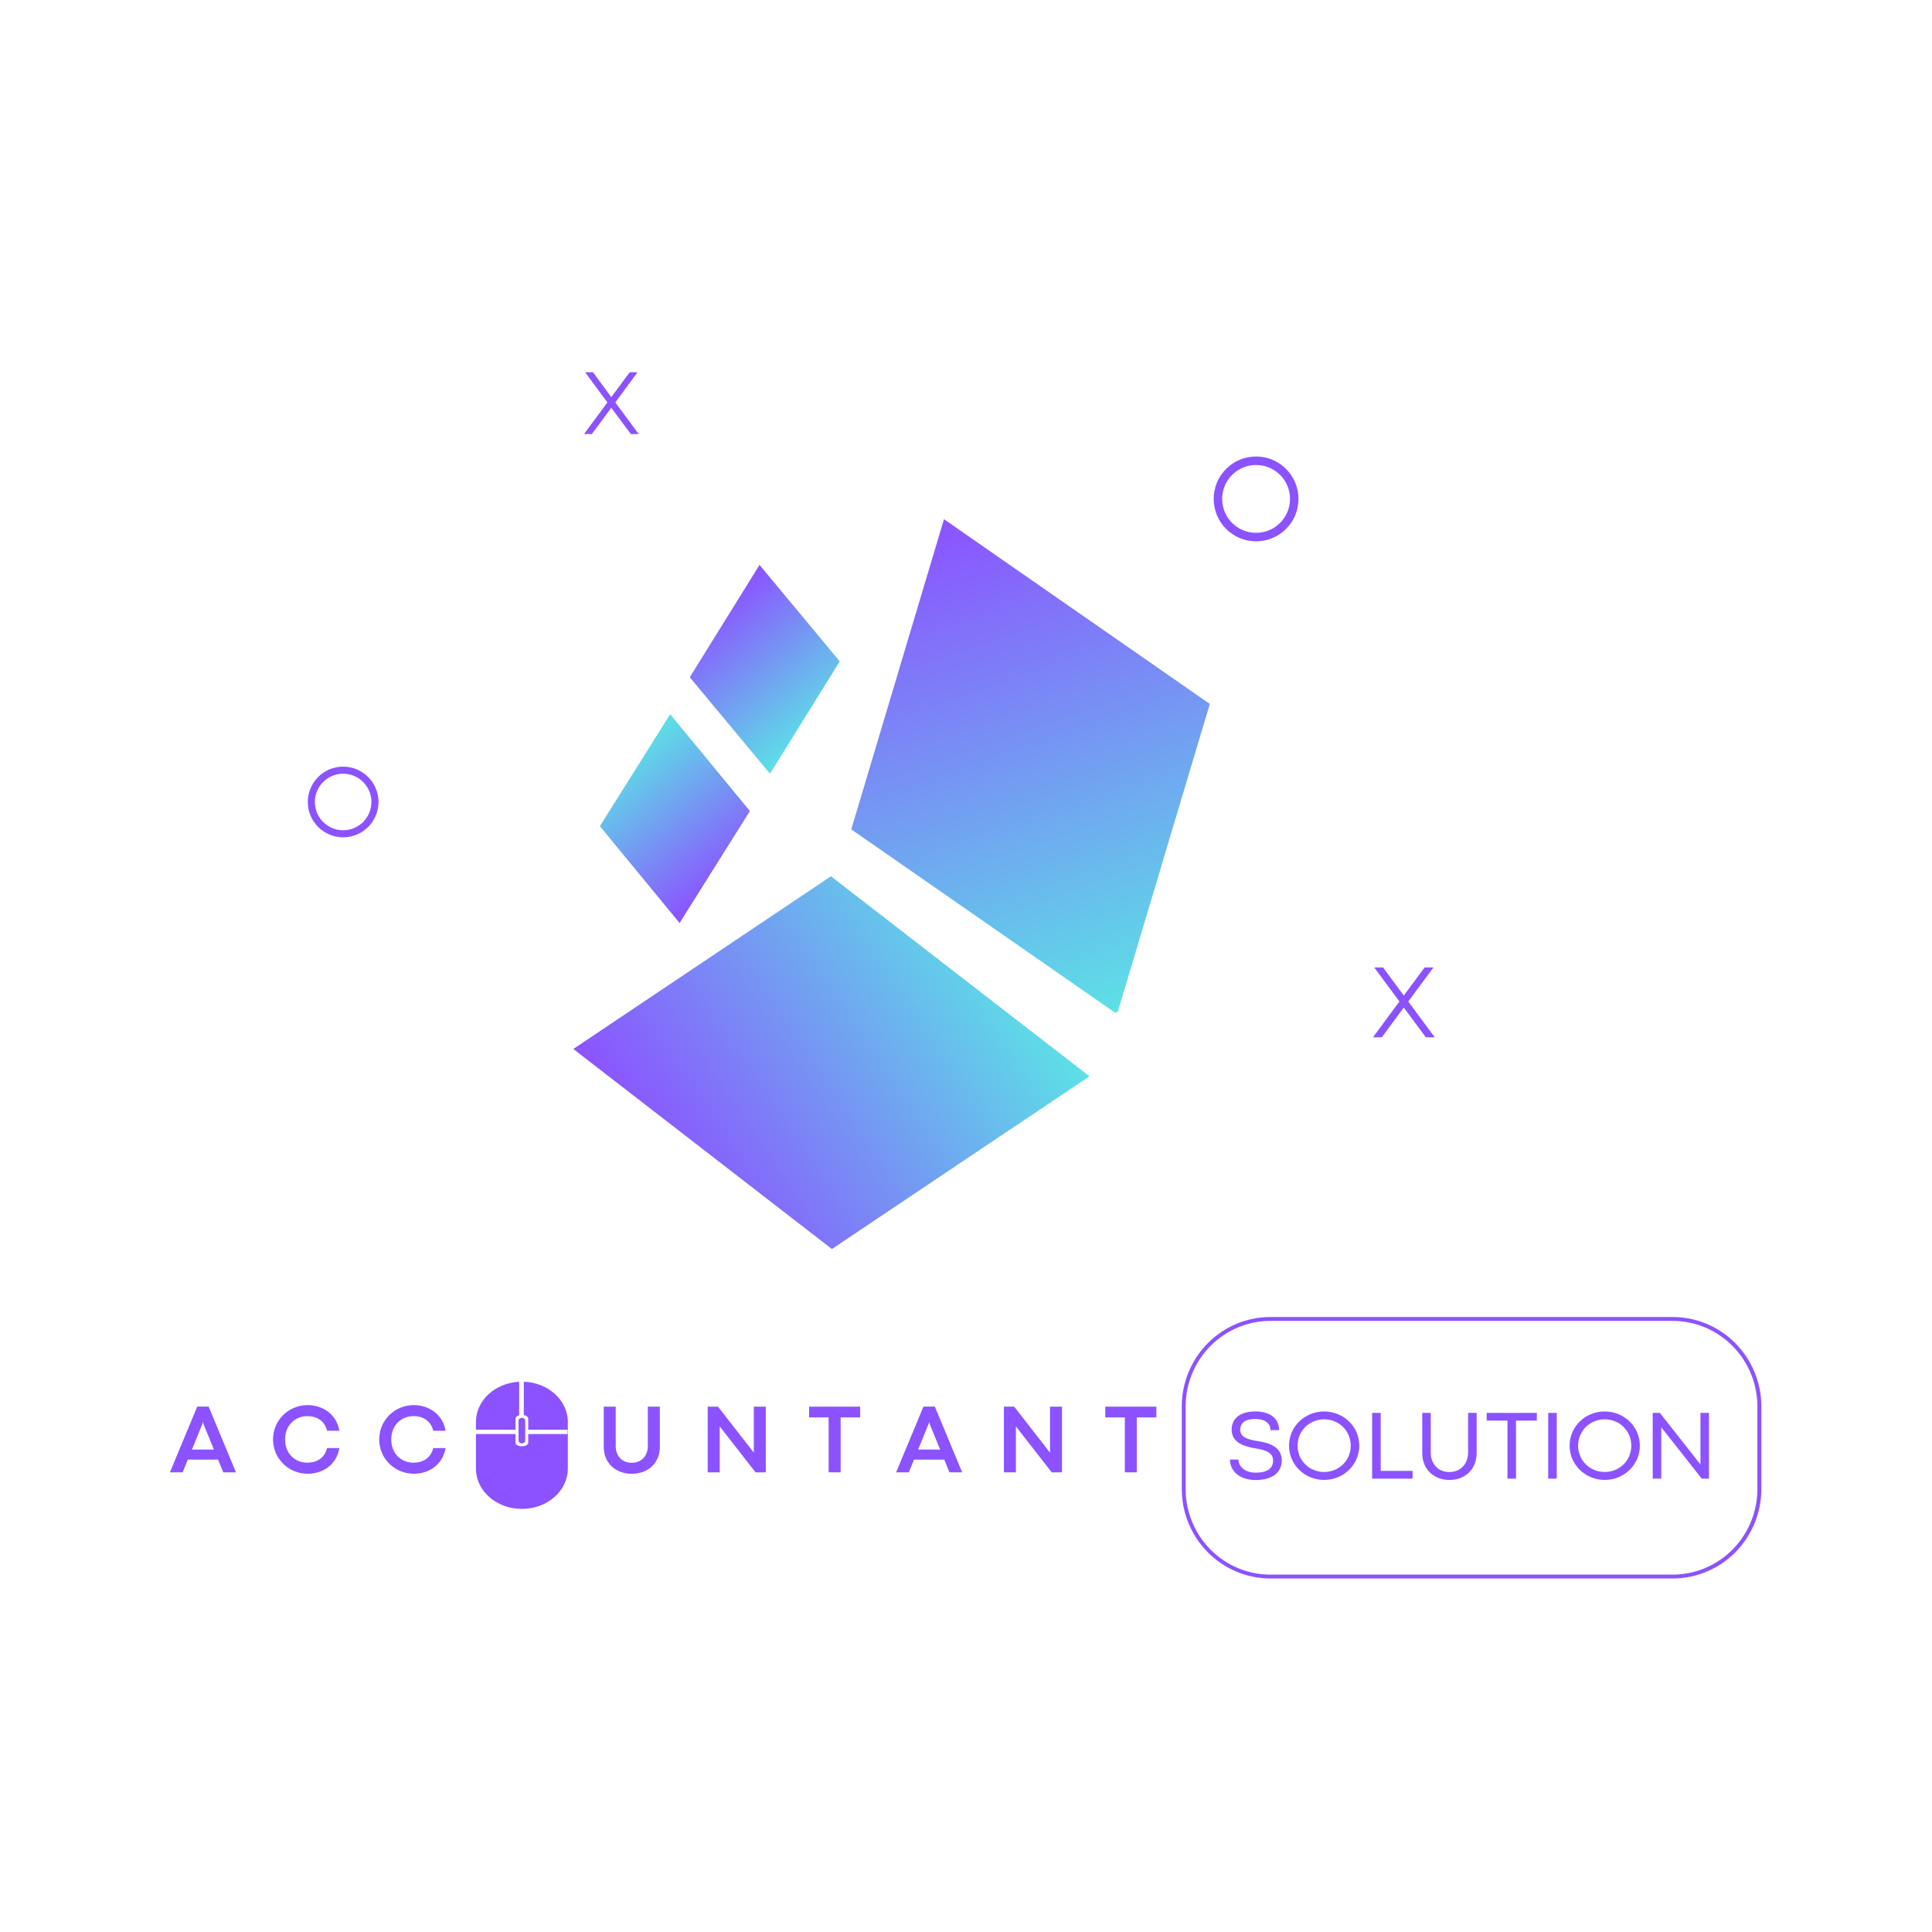 <svg xmlns="http://www.w3.org/2000/svg" xmlns:xlink="http://www.w3.org/1999/xlink" width="500" zoomAndPan="magnify" viewBox="0 0 375 375" height="500" preserveAspectRatio="xMidYMid meet" version="1.0"><defs><g/><clipPath id="1f86eceaad"><path d="M 92.383 268.188 L 101 268.188 L 101 278 L 92.383 278 Z M 92.383 268.188 " clip-rule="nonzero"/></clipPath><clipPath id="a444a2c6ea"><path d="M 92.383 268.188 L 110.215 268.188 L 110.215 292.883 L 92.383 292.883 Z M 92.383 268.188 " clip-rule="nonzero"/></clipPath><clipPath id="ffc1227898"><path d="M 229.383 255.629 L 341.879 255.629 L 341.879 306.387 L 229.383 306.387 Z M 229.383 255.629 " clip-rule="nonzero"/></clipPath><clipPath id="3c76bb93cc"><path d="M 246.598 255.629 L 324.664 255.629 C 329.227 255.629 333.605 257.461 336.836 260.719 C 340.062 263.977 341.879 268.395 341.879 273 L 341.879 289.012 C 341.879 293.617 340.062 298.035 336.836 301.293 C 333.605 304.555 329.227 306.383 324.664 306.383 L 246.598 306.383 C 242.031 306.383 237.652 304.555 234.426 301.293 C 231.195 298.035 229.383 293.617 229.383 289.012 L 229.383 273 C 229.383 268.395 231.195 263.977 234.426 260.719 C 237.652 257.461 242.031 255.629 246.598 255.629 " clip-rule="nonzero"/></clipPath><clipPath id="b35bfc9b85"><path d="M 165 100 L 235 100 L 235 197 L 165 197 Z M 165 100 " clip-rule="nonzero"/></clipPath><clipPath id="b5457f24e8"><path d="M 218.023 88.605 L 251.875 185.383 L 182.285 209.727 L 148.43 112.949 Z M 218.023 88.605 " clip-rule="nonzero"/></clipPath><clipPath id="4aee2be675"><path d="M 234.824 136.633 L 216.828 196.832 L 165.23 160.977 L 183.227 100.777 L 234.824 136.633 " clip-rule="nonzero"/></clipPath><clipPath id="fb52a49724"><path d="M 218.023 88.605 L 251.496 184.297 L 181.902 208.641 L 148.43 112.949 Z M 218.023 88.605 " clip-rule="nonzero"/></clipPath><linearGradient x1="-5.158" gradientTransform="matrix(0.38, 1.087, -1.087, 0.38, 218.022, 88.606)" y1="0" x2="93.493" gradientUnits="userSpaceOnUse" y2="0" id="193e7172e3"><stop stop-opacity="1" stop-color="rgb(54.9%, 32.199%, 100%)" offset="0"/><stop stop-opacity="1" stop-color="rgb(54.9%, 32.199%, 100%)" offset="0.031"/><stop stop-opacity="1" stop-color="rgb(54.9%, 32.199%, 100%)" offset="0.047"/><stop stop-opacity="1" stop-color="rgb(54.874%, 32.274%, 99.986%)" offset="0.055"/><stop stop-opacity="1" stop-color="rgb(54.767%, 32.594%, 99.93%)" offset="0.059"/><stop stop-opacity="1" stop-color="rgb(54.684%, 32.838%, 99.887%)" offset="0.062"/><stop stop-opacity="1" stop-color="rgb(54.602%, 33.083%, 99.844%)" offset="0.066"/><stop stop-opacity="1" stop-color="rgb(54.521%, 33.327%, 99.802%)" offset="0.07"/><stop stop-opacity="1" stop-color="rgb(54.439%, 33.571%, 99.759%)" offset="0.074"/><stop stop-opacity="1" stop-color="rgb(54.356%, 33.815%, 99.716%)" offset="0.078"/><stop stop-opacity="1" stop-color="rgb(54.274%, 34.059%, 99.673%)" offset="0.082"/><stop stop-opacity="1" stop-color="rgb(54.193%, 34.303%, 99.631%)" offset="0.086"/><stop stop-opacity="1" stop-color="rgb(54.111%, 34.547%, 99.588%)" offset="0.09"/><stop stop-opacity="1" stop-color="rgb(54.028%, 34.793%, 99.545%)" offset="0.094"/><stop stop-opacity="1" stop-color="rgb(53.946%, 35.037%, 99.503%)" offset="0.098"/><stop stop-opacity="1" stop-color="rgb(53.865%, 35.281%, 99.46%)" offset="0.102"/><stop stop-opacity="1" stop-color="rgb(53.783%, 35.526%, 99.417%)" offset="0.105"/><stop stop-opacity="1" stop-color="rgb(53.7%, 35.77%, 99.374%)" offset="0.109"/><stop stop-opacity="1" stop-color="rgb(53.618%, 36.014%, 99.332%)" offset="0.113"/><stop stop-opacity="1" stop-color="rgb(53.537%, 36.258%, 99.289%)" offset="0.117"/><stop stop-opacity="1" stop-color="rgb(53.455%, 36.502%, 99.246%)" offset="0.121"/><stop stop-opacity="1" stop-color="rgb(53.372%, 36.748%, 99.203%)" offset="0.125"/><stop stop-opacity="1" stop-color="rgb(53.29%, 36.992%, 99.161%)" offset="0.129"/><stop stop-opacity="1" stop-color="rgb(53.209%, 37.236%, 99.118%)" offset="0.133"/><stop stop-opacity="1" stop-color="rgb(53.127%, 37.48%, 99.075%)" offset="0.137"/><stop stop-opacity="1" stop-color="rgb(53.044%, 37.724%, 99.033%)" offset="0.141"/><stop stop-opacity="1" stop-color="rgb(52.962%, 37.968%, 98.99%)" offset="0.145"/><stop stop-opacity="1" stop-color="rgb(52.881%, 38.213%, 98.947%)" offset="0.148"/><stop stop-opacity="1" stop-color="rgb(52.798%, 38.457%, 98.904%)" offset="0.152"/><stop stop-opacity="1" stop-color="rgb(52.716%, 38.702%, 98.862%)" offset="0.156"/><stop stop-opacity="1" stop-color="rgb(52.634%, 38.947%, 98.819%)" offset="0.16"/><stop stop-opacity="1" stop-color="rgb(52.553%, 39.191%, 98.776%)" offset="0.164"/><stop stop-opacity="1" stop-color="rgb(52.47%, 39.435%, 98.734%)" offset="0.168"/><stop stop-opacity="1" stop-color="rgb(52.388%, 39.679%, 98.691%)" offset="0.172"/><stop stop-opacity="1" stop-color="rgb(52.306%, 39.923%, 98.648%)" offset="0.176"/><stop stop-opacity="1" stop-color="rgb(52.225%, 40.167%, 98.605%)" offset="0.18"/><stop stop-opacity="1" stop-color="rgb(52.142%, 40.411%, 98.563%)" offset="0.184"/><stop stop-opacity="1" stop-color="rgb(52.06%, 40.656%, 98.52%)" offset="0.188"/><stop stop-opacity="1" stop-color="rgb(51.978%, 40.9%, 98.477%)" offset="0.191"/><stop stop-opacity="1" stop-color="rgb(51.897%, 41.145%, 98.434%)" offset="0.195"/><stop stop-opacity="1" stop-color="rgb(51.814%, 41.389%, 98.392%)" offset="0.199"/><stop stop-opacity="1" stop-color="rgb(51.732%, 41.634%, 98.349%)" offset="0.203"/><stop stop-opacity="1" stop-color="rgb(51.649%, 41.878%, 98.305%)" offset="0.207"/><stop stop-opacity="1" stop-color="rgb(51.569%, 42.122%, 98.262%)" offset="0.211"/><stop stop-opacity="1" stop-color="rgb(51.486%, 42.366%, 98.219%)" offset="0.215"/><stop stop-opacity="1" stop-color="rgb(51.404%, 42.61%, 98.177%)" offset="0.219"/><stop stop-opacity="1" stop-color="rgb(51.321%, 42.854%, 98.134%)" offset="0.223"/><stop stop-opacity="1" stop-color="rgb(51.241%, 43.1%, 98.091%)" offset="0.227"/><stop stop-opacity="1" stop-color="rgb(51.158%, 43.344%, 98.048%)" offset="0.23"/><stop stop-opacity="1" stop-color="rgb(51.076%, 43.588%, 98.006%)" offset="0.234"/><stop stop-opacity="1" stop-color="rgb(50.993%, 43.832%, 97.963%)" offset="0.238"/><stop stop-opacity="1" stop-color="rgb(50.912%, 44.077%, 97.92%)" offset="0.242"/><stop stop-opacity="1" stop-color="rgb(50.83%, 44.321%, 97.878%)" offset="0.246"/><stop stop-opacity="1" stop-color="rgb(50.748%, 44.565%, 97.835%)" offset="0.25"/><stop stop-opacity="1" stop-color="rgb(50.665%, 44.809%, 97.792%)" offset="0.254"/><stop stop-opacity="1" stop-color="rgb(50.584%, 45.053%, 97.749%)" offset="0.258"/><stop stop-opacity="1" stop-color="rgb(50.502%, 45.297%, 97.707%)" offset="0.262"/><stop stop-opacity="1" stop-color="rgb(50.42%, 45.543%, 97.664%)" offset="0.266"/><stop stop-opacity="1" stop-color="rgb(50.337%, 45.787%, 97.621%)" offset="0.27"/><stop stop-opacity="1" stop-color="rgb(50.256%, 46.031%, 97.578%)" offset="0.273"/><stop stop-opacity="1" stop-color="rgb(50.174%, 46.275%, 97.536%)" offset="0.277"/><stop stop-opacity="1" stop-color="rgb(50.092%, 46.519%, 97.493%)" offset="0.281"/><stop stop-opacity="1" stop-color="rgb(50.009%, 46.764%, 97.45%)" offset="0.285"/><stop stop-opacity="1" stop-color="rgb(49.928%, 47.008%, 97.408%)" offset="0.289"/><stop stop-opacity="1" stop-color="rgb(49.846%, 47.252%, 97.365%)" offset="0.293"/><stop stop-opacity="1" stop-color="rgb(49.763%, 47.498%, 97.322%)" offset="0.297"/><stop stop-opacity="1" stop-color="rgb(49.681%, 47.742%, 97.279%)" offset="0.301"/><stop stop-opacity="1" stop-color="rgb(49.6%, 47.986%, 97.237%)" offset="0.305"/><stop stop-opacity="1" stop-color="rgb(49.518%, 48.23%, 97.194%)" offset="0.309"/><stop stop-opacity="1" stop-color="rgb(49.435%, 48.474%, 97.151%)" offset="0.312"/><stop stop-opacity="1" stop-color="rgb(49.353%, 48.718%, 97.108%)" offset="0.316"/><stop stop-opacity="1" stop-color="rgb(49.272%, 48.962%, 97.066%)" offset="0.32"/><stop stop-opacity="1" stop-color="rgb(49.19%, 49.207%, 97.023%)" offset="0.324"/><stop stop-opacity="1" stop-color="rgb(49.107%, 49.452%, 96.98%)" offset="0.328"/><stop stop-opacity="1" stop-color="rgb(49.025%, 49.696%, 96.938%)" offset="0.332"/><stop stop-opacity="1" stop-color="rgb(48.944%, 49.94%, 96.895%)" offset="0.336"/><stop stop-opacity="1" stop-color="rgb(48.862%, 50.185%, 96.852%)" offset="0.34"/><stop stop-opacity="1" stop-color="rgb(48.779%, 50.429%, 96.809%)" offset="0.344"/><stop stop-opacity="1" stop-color="rgb(48.697%, 50.673%, 96.767%)" offset="0.348"/><stop stop-opacity="1" stop-color="rgb(48.616%, 50.917%, 96.724%)" offset="0.352"/><stop stop-opacity="1" stop-color="rgb(48.534%, 51.161%, 96.681%)" offset="0.355"/><stop stop-opacity="1" stop-color="rgb(48.451%, 51.405%, 96.638%)" offset="0.359"/><stop stop-opacity="1" stop-color="rgb(48.369%, 51.649%, 96.596%)" offset="0.363"/><stop stop-opacity="1" stop-color="rgb(48.286%, 51.895%, 96.553%)" offset="0.367"/><stop stop-opacity="1" stop-color="rgb(48.204%, 52.139%, 96.51%)" offset="0.371"/><stop stop-opacity="1" stop-color="rgb(48.123%, 52.383%, 96.468%)" offset="0.375"/><stop stop-opacity="1" stop-color="rgb(48.041%, 52.628%, 96.425%)" offset="0.379"/><stop stop-opacity="1" stop-color="rgb(47.958%, 52.872%, 96.382%)" offset="0.383"/><stop stop-opacity="1" stop-color="rgb(47.876%, 53.116%, 96.339%)" offset="0.387"/><stop stop-opacity="1" stop-color="rgb(47.795%, 53.36%, 96.297%)" offset="0.391"/><stop stop-opacity="1" stop-color="rgb(47.713%, 53.604%, 96.254%)" offset="0.395"/><stop stop-opacity="1" stop-color="rgb(47.63%, 53.85%, 96.211%)" offset="0.398"/><stop stop-opacity="1" stop-color="rgb(47.548%, 54.094%, 96.167%)" offset="0.402"/><stop stop-opacity="1" stop-color="rgb(47.467%, 54.338%, 96.124%)" offset="0.406"/><stop stop-opacity="1" stop-color="rgb(47.385%, 54.582%, 96.082%)" offset="0.41"/><stop stop-opacity="1" stop-color="rgb(47.302%, 54.826%, 96.039%)" offset="0.414"/><stop stop-opacity="1" stop-color="rgb(47.22%, 55.07%, 95.996%)" offset="0.418"/><stop stop-opacity="1" stop-color="rgb(47.139%, 55.315%, 95.953%)" offset="0.422"/><stop stop-opacity="1" stop-color="rgb(47.057%, 55.559%, 95.911%)" offset="0.426"/><stop stop-opacity="1" stop-color="rgb(46.974%, 55.804%, 95.868%)" offset="0.43"/><stop stop-opacity="1" stop-color="rgb(46.892%, 56.049%, 95.825%)" offset="0.434"/><stop stop-opacity="1" stop-color="rgb(46.811%, 56.293%, 95.782%)" offset="0.438"/><stop stop-opacity="1" stop-color="rgb(46.729%, 56.537%, 95.74%)" offset="0.441"/><stop stop-opacity="1" stop-color="rgb(46.646%, 56.781%, 95.697%)" offset="0.445"/><stop stop-opacity="1" stop-color="rgb(46.564%, 57.025%, 95.654%)" offset="0.449"/><stop stop-opacity="1" stop-color="rgb(46.483%, 57.269%, 95.612%)" offset="0.453"/><stop stop-opacity="1" stop-color="rgb(46.4%, 57.513%, 95.569%)" offset="0.457"/><stop stop-opacity="1" stop-color="rgb(46.318%, 57.758%, 95.526%)" offset="0.461"/><stop stop-opacity="1" stop-color="rgb(46.236%, 58.002%, 95.483%)" offset="0.465"/><stop stop-opacity="1" stop-color="rgb(46.155%, 58.247%, 95.441%)" offset="0.469"/><stop stop-opacity="1" stop-color="rgb(46.072%, 58.492%, 95.398%)" offset="0.473"/><stop stop-opacity="1" stop-color="rgb(45.99%, 58.736%, 95.355%)" offset="0.477"/><stop stop-opacity="1" stop-color="rgb(45.908%, 58.98%, 95.312%)" offset="0.48"/><stop stop-opacity="1" stop-color="rgb(45.827%, 59.224%, 95.27%)" offset="0.484"/><stop stop-opacity="1" stop-color="rgb(45.744%, 59.468%, 95.227%)" offset="0.488"/><stop stop-opacity="1" stop-color="rgb(45.662%, 59.712%, 95.184%)" offset="0.492"/><stop stop-opacity="1" stop-color="rgb(45.58%, 59.956%, 95.142%)" offset="0.496"/><stop stop-opacity="1" stop-color="rgb(45.499%, 60.202%, 95.099%)" offset="0.5"/><stop stop-opacity="1" stop-color="rgb(45.416%, 60.446%, 95.056%)" offset="0.504"/><stop stop-opacity="1" stop-color="rgb(45.334%, 60.69%, 95.013%)" offset="0.508"/><stop stop-opacity="1" stop-color="rgb(45.251%, 60.934%, 94.971%)" offset="0.512"/><stop stop-opacity="1" stop-color="rgb(45.171%, 61.179%, 94.928%)" offset="0.516"/><stop stop-opacity="1" stop-color="rgb(45.088%, 61.423%, 94.885%)" offset="0.52"/><stop stop-opacity="1" stop-color="rgb(45.006%, 61.667%, 94.843%)" offset="0.523"/><stop stop-opacity="1" stop-color="rgb(44.923%, 61.911%, 94.8%)" offset="0.527"/><stop stop-opacity="1" stop-color="rgb(44.843%, 62.157%, 94.757%)" offset="0.531"/><stop stop-opacity="1" stop-color="rgb(44.76%, 62.401%, 94.714%)" offset="0.535"/><stop stop-opacity="1" stop-color="rgb(44.678%, 62.645%, 94.672%)" offset="0.539"/><stop stop-opacity="1" stop-color="rgb(44.595%, 62.889%, 94.629%)" offset="0.543"/><stop stop-opacity="1" stop-color="rgb(44.514%, 63.133%, 94.586%)" offset="0.547"/><stop stop-opacity="1" stop-color="rgb(44.432%, 63.377%, 94.543%)" offset="0.551"/><stop stop-opacity="1" stop-color="rgb(44.35%, 63.622%, 94.501%)" offset="0.555"/><stop stop-opacity="1" stop-color="rgb(44.267%, 63.866%, 94.458%)" offset="0.559"/><stop stop-opacity="1" stop-color="rgb(44.186%, 64.11%, 94.415%)" offset="0.562"/><stop stop-opacity="1" stop-color="rgb(44.104%, 64.354%, 94.373%)" offset="0.566"/><stop stop-opacity="1" stop-color="rgb(44.022%, 64.6%, 94.33%)" offset="0.57"/><stop stop-opacity="1" stop-color="rgb(43.939%, 64.844%, 94.287%)" offset="0.574"/><stop stop-opacity="1" stop-color="rgb(43.858%, 65.088%, 94.244%)" offset="0.578"/><stop stop-opacity="1" stop-color="rgb(43.776%, 65.332%, 94.202%)" offset="0.582"/><stop stop-opacity="1" stop-color="rgb(43.694%, 65.576%, 94.159%)" offset="0.586"/><stop stop-opacity="1" stop-color="rgb(43.611%, 65.82%, 94.116%)" offset="0.59"/><stop stop-opacity="1" stop-color="rgb(43.53%, 66.064%, 94.073%)" offset="0.594"/><stop stop-opacity="1" stop-color="rgb(43.448%, 66.309%, 94.029%)" offset="0.598"/><stop stop-opacity="1" stop-color="rgb(43.365%, 66.554%, 93.987%)" offset="0.602"/><stop stop-opacity="1" stop-color="rgb(43.283%, 66.798%, 93.944%)" offset="0.605"/><stop stop-opacity="1" stop-color="rgb(43.202%, 67.043%, 93.901%)" offset="0.609"/><stop stop-opacity="1" stop-color="rgb(43.12%, 67.287%, 93.858%)" offset="0.613"/><stop stop-opacity="1" stop-color="rgb(43.037%, 67.531%, 93.816%)" offset="0.617"/><stop stop-opacity="1" stop-color="rgb(42.955%, 67.775%, 93.773%)" offset="0.621"/><stop stop-opacity="1" stop-color="rgb(42.874%, 68.019%, 93.73%)" offset="0.625"/><stop stop-opacity="1" stop-color="rgb(42.792%, 68.263%, 93.687%)" offset="0.629"/><stop stop-opacity="1" stop-color="rgb(42.709%, 68.507%, 93.645%)" offset="0.633"/><stop stop-opacity="1" stop-color="rgb(42.627%, 68.752%, 93.602%)" offset="0.637"/><stop stop-opacity="1" stop-color="rgb(42.546%, 68.997%, 93.559%)" offset="0.641"/><stop stop-opacity="1" stop-color="rgb(42.464%, 69.241%, 93.517%)" offset="0.645"/><stop stop-opacity="1" stop-color="rgb(42.381%, 69.485%, 93.474%)" offset="0.648"/><stop stop-opacity="1" stop-color="rgb(42.299%, 69.73%, 93.431%)" offset="0.652"/><stop stop-opacity="1" stop-color="rgb(42.218%, 69.974%, 93.388%)" offset="0.656"/><stop stop-opacity="1" stop-color="rgb(42.136%, 70.218%, 93.346%)" offset="0.66"/><stop stop-opacity="1" stop-color="rgb(42.053%, 70.462%, 93.303%)" offset="0.664"/><stop stop-opacity="1" stop-color="rgb(41.971%, 70.706%, 93.26%)" offset="0.668"/><stop stop-opacity="1" stop-color="rgb(41.89%, 70.952%, 93.217%)" offset="0.672"/><stop stop-opacity="1" stop-color="rgb(41.808%, 71.196%, 93.175%)" offset="0.676"/><stop stop-opacity="1" stop-color="rgb(41.725%, 71.44%, 93.132%)" offset="0.68"/><stop stop-opacity="1" stop-color="rgb(41.643%, 71.684%, 93.089%)" offset="0.684"/><stop stop-opacity="1" stop-color="rgb(41.562%, 71.928%, 93.047%)" offset="0.688"/><stop stop-opacity="1" stop-color="rgb(41.479%, 72.173%, 93.004%)" offset="0.691"/><stop stop-opacity="1" stop-color="rgb(41.397%, 72.417%, 92.961%)" offset="0.695"/><stop stop-opacity="1" stop-color="rgb(41.315%, 72.661%, 92.918%)" offset="0.699"/><stop stop-opacity="1" stop-color="rgb(41.234%, 72.906%, 92.876%)" offset="0.703"/><stop stop-opacity="1" stop-color="rgb(41.151%, 73.151%, 92.833%)" offset="0.707"/><stop stop-opacity="1" stop-color="rgb(41.069%, 73.395%, 92.79%)" offset="0.711"/><stop stop-opacity="1" stop-color="rgb(40.987%, 73.639%, 92.747%)" offset="0.715"/><stop stop-opacity="1" stop-color="rgb(40.906%, 73.883%, 92.705%)" offset="0.719"/><stop stop-opacity="1" stop-color="rgb(40.823%, 74.127%, 92.662%)" offset="0.723"/><stop stop-opacity="1" stop-color="rgb(40.741%, 74.371%, 92.619%)" offset="0.727"/><stop stop-opacity="1" stop-color="rgb(40.659%, 74.615%, 92.577%)" offset="0.73"/><stop stop-opacity="1" stop-color="rgb(40.578%, 74.86%, 92.534%)" offset="0.734"/><stop stop-opacity="1" stop-color="rgb(40.495%, 75.104%, 92.491%)" offset="0.738"/><stop stop-opacity="1" stop-color="rgb(40.413%, 75.349%, 92.448%)" offset="0.742"/><stop stop-opacity="1" stop-color="rgb(40.331%, 75.594%, 92.406%)" offset="0.746"/><stop stop-opacity="1" stop-color="rgb(40.25%, 75.838%, 92.363%)" offset="0.75"/><stop stop-opacity="1" stop-color="rgb(40.167%, 76.082%, 92.32%)" offset="0.754"/><stop stop-opacity="1" stop-color="rgb(40.085%, 76.326%, 92.278%)" offset="0.758"/><stop stop-opacity="1" stop-color="rgb(40.002%, 76.57%, 92.235%)" offset="0.762"/><stop stop-opacity="1" stop-color="rgb(39.922%, 76.814%, 92.192%)" offset="0.766"/><stop stop-opacity="1" stop-color="rgb(39.839%, 77.058%, 92.149%)" offset="0.77"/><stop stop-opacity="1" stop-color="rgb(39.757%, 77.304%, 92.107%)" offset="0.773"/><stop stop-opacity="1" stop-color="rgb(39.674%, 77.548%, 92.064%)" offset="0.777"/><stop stop-opacity="1" stop-color="rgb(39.594%, 77.792%, 92.021%)" offset="0.781"/><stop stop-opacity="1" stop-color="rgb(39.511%, 78.036%, 91.978%)" offset="0.785"/><stop stop-opacity="1" stop-color="rgb(39.429%, 78.281%, 91.936%)" offset="0.789"/><stop stop-opacity="1" stop-color="rgb(39.346%, 78.525%, 91.891%)" offset="0.793"/><stop stop-opacity="1" stop-color="rgb(39.265%, 78.769%, 91.849%)" offset="0.797"/><stop stop-opacity="1" stop-color="rgb(39.183%, 79.013%, 91.806%)" offset="0.801"/><stop stop-opacity="1" stop-color="rgb(39.101%, 79.259%, 91.763%)" offset="0.805"/><stop stop-opacity="1" stop-color="rgb(39.018%, 79.503%, 91.721%)" offset="0.809"/><stop stop-opacity="1" stop-color="rgb(38.937%, 79.747%, 91.678%)" offset="0.812"/><stop stop-opacity="1" stop-color="rgb(38.855%, 79.991%, 91.635%)" offset="0.816"/><stop stop-opacity="1" stop-color="rgb(38.773%, 80.235%, 91.592%)" offset="0.82"/><stop stop-opacity="1" stop-color="rgb(38.69%, 80.479%, 91.55%)" offset="0.824"/><stop stop-opacity="1" stop-color="rgb(38.609%, 80.724%, 91.507%)" offset="0.828"/><stop stop-opacity="1" stop-color="rgb(38.527%, 80.968%, 91.464%)" offset="0.832"/><stop stop-opacity="1" stop-color="rgb(38.445%, 81.212%, 91.422%)" offset="0.836"/><stop stop-opacity="1" stop-color="rgb(38.362%, 81.456%, 91.379%)" offset="0.84"/><stop stop-opacity="1" stop-color="rgb(38.281%, 81.702%, 91.336%)" offset="0.844"/><stop stop-opacity="1" stop-color="rgb(38.199%, 81.946%, 91.293%)" offset="0.848"/><stop stop-opacity="1" stop-color="rgb(38.116%, 82.19%, 91.251%)" offset="0.852"/><stop stop-opacity="1" stop-color="rgb(38.034%, 82.434%, 91.208%)" offset="0.855"/><stop stop-opacity="1" stop-color="rgb(37.953%, 82.678%, 91.165%)" offset="0.859"/><stop stop-opacity="1" stop-color="rgb(37.871%, 82.922%, 91.122%)" offset="0.863"/><stop stop-opacity="1" stop-color="rgb(37.788%, 83.167%, 91.08%)" offset="0.867"/><stop stop-opacity="1" stop-color="rgb(37.706%, 83.411%, 91.037%)" offset="0.871"/><stop stop-opacity="1" stop-color="rgb(37.625%, 83.656%, 90.994%)" offset="0.875"/><stop stop-opacity="1" stop-color="rgb(37.543%, 83.9%, 90.952%)" offset="0.879"/><stop stop-opacity="1" stop-color="rgb(37.46%, 84.145%, 90.909%)" offset="0.883"/><stop stop-opacity="1" stop-color="rgb(37.378%, 84.389%, 90.866%)" offset="0.887"/><stop stop-opacity="1" stop-color="rgb(37.297%, 84.633%, 90.823%)" offset="0.891"/><stop stop-opacity="1" stop-color="rgb(37.215%, 84.877%, 90.781%)" offset="0.895"/><stop stop-opacity="1" stop-color="rgb(37.132%, 85.121%, 90.738%)" offset="0.898"/><stop stop-opacity="1" stop-color="rgb(37.05%, 85.365%, 90.695%)" offset="0.902"/><stop stop-opacity="1" stop-color="rgb(36.969%, 85.611%, 90.652%)" offset="0.906"/><stop stop-opacity="1" stop-color="rgb(36.887%, 85.855%, 90.61%)" offset="0.91"/><stop stop-opacity="1" stop-color="rgb(36.804%, 86.099%, 90.567%)" offset="0.914"/><stop stop-opacity="1" stop-color="rgb(36.722%, 86.343%, 90.524%)" offset="0.918"/><stop stop-opacity="1" stop-color="rgb(36.641%, 86.588%, 90.482%)" offset="0.922"/><stop stop-opacity="1" stop-color="rgb(36.559%, 86.832%, 90.439%)" offset="0.926"/><stop stop-opacity="1" stop-color="rgb(36.476%, 87.076%, 90.396%)" offset="0.93"/><stop stop-opacity="1" stop-color="rgb(36.394%, 87.32%, 90.353%)" offset="0.934"/><stop stop-opacity="1" stop-color="rgb(36.313%, 87.564%, 90.311%)" offset="0.938"/><stop stop-opacity="1" stop-color="rgb(36.23%, 87.808%, 90.268%)" offset="0.941"/><stop stop-opacity="1" stop-color="rgb(36.148%, 88.054%, 90.225%)" offset="0.945"/><stop stop-opacity="1" stop-color="rgb(36.124%, 88.126%, 90.211%)" offset="0.953"/><stop stop-opacity="1" stop-color="rgb(36.099%, 88.199%, 90.199%)" offset="0.969"/><stop stop-opacity="1" stop-color="rgb(36.099%, 88.199%, 90.199%)" offset="1"/></linearGradient><clipPath id="852a813c4e"><path d="M 111 170 L 212 170 L 212 243 L 111 243 Z M 111 170 " clip-rule="nonzero"/></clipPath><clipPath id="793bde7ee3"><path d="M 111.281 203.605 L 177.953 158.91 L 211.473 208.91 L 144.805 253.609 Z M 111.281 203.605 " clip-rule="nonzero"/></clipPath><clipPath id="67e7dded40"><path d="M 161.285 170.082 L 111.281 203.605 L 161.473 242.434 L 211.473 208.91 L 161.285 170.082 " clip-rule="nonzero"/></clipPath><clipPath id="53c5f5d503"><path d="M 111.281 203.605 L 177.953 158.91 L 211.473 208.91 L 144.805 253.609 Z M 111.281 203.605 " clip-rule="nonzero"/></clipPath><linearGradient x1="-17.24" gradientTransform="matrix(1.042, -0.698, 0.698, 1.042, 111.282, 203.605)" y1="0" x2="81.24" gradientUnits="userSpaceOnUse" y2="0" id="bfb37029ec"><stop stop-opacity="1" stop-color="rgb(54.9%, 32.199%, 100%)" offset="0"/><stop stop-opacity="1" stop-color="rgb(54.9%, 32.199%, 100%)" offset="0.125"/><stop stop-opacity="1" stop-color="rgb(54.9%, 32.199%, 100%)" offset="0.156"/><stop stop-opacity="1" stop-color="rgb(54.9%, 32.199%, 100%)" offset="0.172"/><stop stop-opacity="1" stop-color="rgb(54.832%, 32.397%, 99.965%)" offset="0.176"/><stop stop-opacity="1" stop-color="rgb(54.765%, 32.597%, 99.93%)" offset="0.18"/><stop stop-opacity="1" stop-color="rgb(54.652%, 32.935%, 99.87%)" offset="0.184"/><stop stop-opacity="1" stop-color="rgb(54.539%, 33.272%, 99.812%)" offset="0.188"/><stop stop-opacity="1" stop-color="rgb(54.427%, 33.607%, 99.753%)" offset="0.191"/><stop stop-opacity="1" stop-color="rgb(54.314%, 33.945%, 99.693%)" offset="0.195"/><stop stop-opacity="1" stop-color="rgb(54.201%, 34.28%, 99.634%)" offset="0.199"/><stop stop-opacity="1" stop-color="rgb(54.088%, 34.618%, 99.576%)" offset="0.203"/><stop stop-opacity="1" stop-color="rgb(53.975%, 34.953%, 99.516%)" offset="0.207"/><stop stop-opacity="1" stop-color="rgb(53.862%, 35.291%, 99.458%)" offset="0.211"/><stop stop-opacity="1" stop-color="rgb(53.748%, 35.626%, 99.399%)" offset="0.215"/><stop stop-opacity="1" stop-color="rgb(53.635%, 35.963%, 99.341%)" offset="0.219"/><stop stop-opacity="1" stop-color="rgb(53.522%, 36.301%, 99.281%)" offset="0.223"/><stop stop-opacity="1" stop-color="rgb(53.409%, 36.638%, 99.223%)" offset="0.227"/><stop stop-opacity="1" stop-color="rgb(53.296%, 36.974%, 99.164%)" offset="0.23"/><stop stop-opacity="1" stop-color="rgb(53.183%, 37.311%, 99.104%)" offset="0.234"/><stop stop-opacity="1" stop-color="rgb(53.07%, 37.646%, 99.045%)" offset="0.238"/><stop stop-opacity="1" stop-color="rgb(52.957%, 37.984%, 98.987%)" offset="0.242"/><stop stop-opacity="1" stop-color="rgb(52.844%, 38.319%, 98.927%)" offset="0.246"/><stop stop-opacity="1" stop-color="rgb(52.731%, 38.657%, 98.869%)" offset="0.25"/><stop stop-opacity="1" stop-color="rgb(52.618%, 38.992%, 98.81%)" offset="0.254"/><stop stop-opacity="1" stop-color="rgb(52.505%, 39.33%, 98.752%)" offset="0.258"/><stop stop-opacity="1" stop-color="rgb(52.393%, 39.665%, 98.692%)" offset="0.262"/><stop stop-opacity="1" stop-color="rgb(52.28%, 40.002%, 98.633%)" offset="0.266"/><stop stop-opacity="1" stop-color="rgb(52.167%, 40.34%, 98.573%)" offset="0.27"/><stop stop-opacity="1" stop-color="rgb(52.054%, 40.677%, 98.515%)" offset="0.273"/><stop stop-opacity="1" stop-color="rgb(51.941%, 41.013%, 98.456%)" offset="0.277"/><stop stop-opacity="1" stop-color="rgb(51.828%, 41.35%, 98.398%)" offset="0.281"/><stop stop-opacity="1" stop-color="rgb(51.714%, 41.685%, 98.338%)" offset="0.285"/><stop stop-opacity="1" stop-color="rgb(51.601%, 42.023%, 98.28%)" offset="0.289"/><stop stop-opacity="1" stop-color="rgb(51.488%, 42.358%, 98.221%)" offset="0.293"/><stop stop-opacity="1" stop-color="rgb(51.375%, 42.696%, 98.163%)" offset="0.297"/><stop stop-opacity="1" stop-color="rgb(51.262%, 43.031%, 98.103%)" offset="0.301"/><stop stop-opacity="1" stop-color="rgb(51.149%, 43.369%, 98.044%)" offset="0.305"/><stop stop-opacity="1" stop-color="rgb(51.036%, 43.706%, 97.984%)" offset="0.309"/><stop stop-opacity="1" stop-color="rgb(50.923%, 44.043%, 97.926%)" offset="0.312"/><stop stop-opacity="1" stop-color="rgb(50.81%, 44.379%, 97.867%)" offset="0.316"/><stop stop-opacity="1" stop-color="rgb(50.697%, 44.716%, 97.809%)" offset="0.32"/><stop stop-opacity="1" stop-color="rgb(50.584%, 45.052%, 97.749%)" offset="0.324"/><stop stop-opacity="1" stop-color="rgb(50.471%, 45.389%, 97.691%)" offset="0.328"/><stop stop-opacity="1" stop-color="rgb(50.359%, 45.724%, 97.632%)" offset="0.332"/><stop stop-opacity="1" stop-color="rgb(50.246%, 46.062%, 97.574%)" offset="0.336"/><stop stop-opacity="1" stop-color="rgb(50.133%, 46.397%, 97.514%)" offset="0.34"/><stop stop-opacity="1" stop-color="rgb(50.02%, 46.735%, 97.455%)" offset="0.344"/><stop stop-opacity="1" stop-color="rgb(49.907%, 47.072%, 97.395%)" offset="0.348"/><stop stop-opacity="1" stop-color="rgb(49.794%, 47.409%, 97.337%)" offset="0.352"/><stop stop-opacity="1" stop-color="rgb(49.68%, 47.745%, 97.278%)" offset="0.355"/><stop stop-opacity="1" stop-color="rgb(49.567%, 48.082%, 97.22%)" offset="0.359"/><stop stop-opacity="1" stop-color="rgb(49.454%, 48.418%, 97.16%)" offset="0.363"/><stop stop-opacity="1" stop-color="rgb(49.341%, 48.755%, 97.102%)" offset="0.367"/><stop stop-opacity="1" stop-color="rgb(49.228%, 49.091%, 97.043%)" offset="0.371"/><stop stop-opacity="1" stop-color="rgb(49.115%, 49.428%, 96.985%)" offset="0.375"/><stop stop-opacity="1" stop-color="rgb(49.002%, 49.763%, 96.925%)" offset="0.379"/><stop stop-opacity="1" stop-color="rgb(48.889%, 50.101%, 96.866%)" offset="0.383"/><stop stop-opacity="1" stop-color="rgb(48.776%, 50.438%, 96.806%)" offset="0.387"/><stop stop-opacity="1" stop-color="rgb(48.663%, 50.775%, 96.748%)" offset="0.391"/><stop stop-opacity="1" stop-color="rgb(48.55%, 51.111%, 96.689%)" offset="0.395"/><stop stop-opacity="1" stop-color="rgb(48.438%, 51.448%, 96.631%)" offset="0.398"/><stop stop-opacity="1" stop-color="rgb(48.325%, 51.784%, 96.571%)" offset="0.402"/><stop stop-opacity="1" stop-color="rgb(48.212%, 52.121%, 96.513%)" offset="0.406"/><stop stop-opacity="1" stop-color="rgb(48.099%, 52.457%, 96.454%)" offset="0.41"/><stop stop-opacity="1" stop-color="rgb(47.986%, 52.794%, 96.396%)" offset="0.414"/><stop stop-opacity="1" stop-color="rgb(47.873%, 53.13%, 96.336%)" offset="0.418"/><stop stop-opacity="1" stop-color="rgb(47.76%, 53.467%, 96.277%)" offset="0.422"/><stop stop-opacity="1" stop-color="rgb(47.646%, 53.802%, 96.217%)" offset="0.426"/><stop stop-opacity="1" stop-color="rgb(47.533%, 54.14%, 96.159%)" offset="0.43"/><stop stop-opacity="1" stop-color="rgb(47.42%, 54.477%, 96.1%)" offset="0.434"/><stop stop-opacity="1" stop-color="rgb(47.307%, 54.814%, 96.042%)" offset="0.438"/><stop stop-opacity="1" stop-color="rgb(47.194%, 55.15%, 95.982%)" offset="0.441"/><stop stop-opacity="1" stop-color="rgb(47.081%, 55.487%, 95.924%)" offset="0.445"/><stop stop-opacity="1" stop-color="rgb(46.968%, 55.823%, 95.865%)" offset="0.449"/><stop stop-opacity="1" stop-color="rgb(46.855%, 56.16%, 95.805%)" offset="0.453"/><stop stop-opacity="1" stop-color="rgb(46.742%, 56.496%, 95.746%)" offset="0.457"/><stop stop-opacity="1" stop-color="rgb(46.629%, 56.833%, 95.688%)" offset="0.461"/><stop stop-opacity="1" stop-color="rgb(46.516%, 57.169%, 95.628%)" offset="0.465"/><stop stop-opacity="1" stop-color="rgb(46.404%, 57.506%, 95.57%)" offset="0.469"/><stop stop-opacity="1" stop-color="rgb(46.291%, 57.843%, 95.511%)" offset="0.473"/><stop stop-opacity="1" stop-color="rgb(46.178%, 58.18%, 95.453%)" offset="0.477"/><stop stop-opacity="1" stop-color="rgb(46.065%, 58.516%, 95.393%)" offset="0.48"/><stop stop-opacity="1" stop-color="rgb(45.952%, 58.853%, 95.335%)" offset="0.484"/><stop stop-opacity="1" stop-color="rgb(45.837%, 59.189%, 95.276%)" offset="0.488"/><stop stop-opacity="1" stop-color="rgb(45.724%, 59.526%, 95.216%)" offset="0.492"/><stop stop-opacity="1" stop-color="rgb(45.612%, 59.862%, 95.157%)" offset="0.496"/><stop stop-opacity="1" stop-color="rgb(45.499%, 60.199%, 95.099%)" offset="0.5"/><stop stop-opacity="1" stop-color="rgb(45.386%, 60.535%, 95.039%)" offset="0.504"/><stop stop-opacity="1" stop-color="rgb(45.273%, 60.872%, 94.981%)" offset="0.508"/><stop stop-opacity="1" stop-color="rgb(45.16%, 61.209%, 94.922%)" offset="0.512"/><stop stop-opacity="1" stop-color="rgb(45.047%, 61.546%, 94.864%)" offset="0.516"/><stop stop-opacity="1" stop-color="rgb(44.934%, 61.882%, 94.804%)" offset="0.52"/><stop stop-opacity="1" stop-color="rgb(44.821%, 62.219%, 94.746%)" offset="0.523"/><stop stop-opacity="1" stop-color="rgb(44.708%, 62.555%, 94.687%)" offset="0.527"/><stop stop-opacity="1" stop-color="rgb(44.595%, 62.892%, 94.627%)" offset="0.531"/><stop stop-opacity="1" stop-color="rgb(44.482%, 63.228%, 94.568%)" offset="0.535"/><stop stop-opacity="1" stop-color="rgb(44.37%, 63.565%, 94.51%)" offset="0.539"/><stop stop-opacity="1" stop-color="rgb(44.257%, 63.901%, 94.45%)" offset="0.543"/><stop stop-opacity="1" stop-color="rgb(44.144%, 64.238%, 94.392%)" offset="0.547"/><stop stop-opacity="1" stop-color="rgb(44.031%, 64.575%, 94.333%)" offset="0.551"/><stop stop-opacity="1" stop-color="rgb(43.918%, 64.912%, 94.275%)" offset="0.555"/><stop stop-opacity="1" stop-color="rgb(43.803%, 65.248%, 94.215%)" offset="0.559"/><stop stop-opacity="1" stop-color="rgb(43.69%, 65.585%, 94.157%)" offset="0.562"/><stop stop-opacity="1" stop-color="rgb(43.578%, 65.921%, 94.098%)" offset="0.566"/><stop stop-opacity="1" stop-color="rgb(43.465%, 66.258%, 94.038%)" offset="0.57"/><stop stop-opacity="1" stop-color="rgb(43.352%, 66.594%, 93.979%)" offset="0.574"/><stop stop-opacity="1" stop-color="rgb(43.239%, 66.931%, 93.921%)" offset="0.578"/><stop stop-opacity="1" stop-color="rgb(43.126%, 67.267%, 93.861%)" offset="0.582"/><stop stop-opacity="1" stop-color="rgb(43.013%, 67.604%, 93.803%)" offset="0.586"/><stop stop-opacity="1" stop-color="rgb(42.9%, 67.94%, 93.744%)" offset="0.59"/><stop stop-opacity="1" stop-color="rgb(42.787%, 68.277%, 93.686%)" offset="0.594"/><stop stop-opacity="1" stop-color="rgb(42.674%, 68.614%, 93.626%)" offset="0.598"/><stop stop-opacity="1" stop-color="rgb(42.561%, 68.951%, 93.568%)" offset="0.602"/><stop stop-opacity="1" stop-color="rgb(42.448%, 69.287%, 93.509%)" offset="0.605"/><stop stop-opacity="1" stop-color="rgb(42.336%, 69.624%, 93.449%)" offset="0.609"/><stop stop-opacity="1" stop-color="rgb(42.223%, 69.96%, 93.39%)" offset="0.613"/><stop stop-opacity="1" stop-color="rgb(42.11%, 70.297%, 93.332%)" offset="0.617"/><stop stop-opacity="1" stop-color="rgb(41.997%, 70.633%, 93.272%)" offset="0.621"/><stop stop-opacity="1" stop-color="rgb(41.884%, 70.97%, 93.214%)" offset="0.625"/><stop stop-opacity="1" stop-color="rgb(41.769%, 71.306%, 93.155%)" offset="0.629"/><stop stop-opacity="1" stop-color="rgb(41.656%, 71.643%, 93.097%)" offset="0.633"/><stop stop-opacity="1" stop-color="rgb(41.544%, 71.98%, 93.037%)" offset="0.637"/><stop stop-opacity="1" stop-color="rgb(41.431%, 72.318%, 92.978%)" offset="0.641"/><stop stop-opacity="1" stop-color="rgb(41.318%, 72.653%, 92.918%)" offset="0.645"/><stop stop-opacity="1" stop-color="rgb(41.205%, 72.99%, 92.86%)" offset="0.648"/><stop stop-opacity="1" stop-color="rgb(41.092%, 73.326%, 92.801%)" offset="0.652"/><stop stop-opacity="1" stop-color="rgb(40.979%, 73.663%, 92.743%)" offset="0.656"/><stop stop-opacity="1" stop-color="rgb(40.866%, 73.999%, 92.683%)" offset="0.66"/><stop stop-opacity="1" stop-color="rgb(40.753%, 74.336%, 92.625%)" offset="0.664"/><stop stop-opacity="1" stop-color="rgb(40.64%, 74.672%, 92.566%)" offset="0.668"/><stop stop-opacity="1" stop-color="rgb(40.527%, 75.009%, 92.508%)" offset="0.672"/><stop stop-opacity="1" stop-color="rgb(40.414%, 75.346%, 92.448%)" offset="0.676"/><stop stop-opacity="1" stop-color="rgb(40.302%, 75.684%, 92.389%)" offset="0.68"/><stop stop-opacity="1" stop-color="rgb(40.189%, 76.019%, 92.329%)" offset="0.684"/><stop stop-opacity="1" stop-color="rgb(40.076%, 76.357%, 92.271%)" offset="0.688"/><stop stop-opacity="1" stop-color="rgb(39.963%, 76.692%, 92.212%)" offset="0.691"/><stop stop-opacity="1" stop-color="rgb(39.85%, 77.029%, 92.154%)" offset="0.695"/><stop stop-opacity="1" stop-color="rgb(39.735%, 77.365%, 92.094%)" offset="0.699"/><stop stop-opacity="1" stop-color="rgb(39.622%, 77.702%, 92.036%)" offset="0.703"/><stop stop-opacity="1" stop-color="rgb(39.51%, 78.038%, 91.977%)" offset="0.707"/><stop stop-opacity="1" stop-color="rgb(39.397%, 78.375%, 91.919%)" offset="0.711"/><stop stop-opacity="1" stop-color="rgb(39.284%, 78.712%, 91.859%)" offset="0.715"/><stop stop-opacity="1" stop-color="rgb(39.171%, 79.05%, 91.8%)" offset="0.719"/><stop stop-opacity="1" stop-color="rgb(39.058%, 79.385%, 91.74%)" offset="0.723"/><stop stop-opacity="1" stop-color="rgb(38.945%, 79.723%, 91.682%)" offset="0.727"/><stop stop-opacity="1" stop-color="rgb(38.832%, 80.058%, 91.623%)" offset="0.73"/><stop stop-opacity="1" stop-color="rgb(38.719%, 80.396%, 91.565%)" offset="0.734"/><stop stop-opacity="1" stop-color="rgb(38.606%, 80.731%, 91.505%)" offset="0.738"/><stop stop-opacity="1" stop-color="rgb(38.493%, 81.068%, 91.447%)" offset="0.742"/><stop stop-opacity="1" stop-color="rgb(38.38%, 81.404%, 91.388%)" offset="0.746"/><stop stop-opacity="1" stop-color="rgb(38.268%, 81.741%, 91.33%)" offset="0.75"/><stop stop-opacity="1" stop-color="rgb(38.155%, 82.077%, 91.27%)" offset="0.754"/><stop stop-opacity="1" stop-color="rgb(38.042%, 82.414%, 91.211%)" offset="0.758"/><stop stop-opacity="1" stop-color="rgb(37.929%, 82.751%, 91.151%)" offset="0.762"/><stop stop-opacity="1" stop-color="rgb(37.816%, 83.089%, 91.093%)" offset="0.766"/><stop stop-opacity="1" stop-color="rgb(37.701%, 83.424%, 91.034%)" offset="0.77"/><stop stop-opacity="1" stop-color="rgb(37.589%, 83.762%, 90.976%)" offset="0.773"/><stop stop-opacity="1" stop-color="rgb(37.476%, 84.097%, 90.916%)" offset="0.777"/><stop stop-opacity="1" stop-color="rgb(37.363%, 84.435%, 90.858%)" offset="0.781"/><stop stop-opacity="1" stop-color="rgb(37.25%, 84.77%, 90.799%)" offset="0.785"/><stop stop-opacity="1" stop-color="rgb(37.137%, 85.107%, 90.741%)" offset="0.789"/><stop stop-opacity="1" stop-color="rgb(37.024%, 85.443%, 90.681%)" offset="0.793"/><stop stop-opacity="1" stop-color="rgb(36.911%, 85.78%, 90.622%)" offset="0.797"/><stop stop-opacity="1" stop-color="rgb(36.798%, 86.118%, 90.562%)" offset="0.801"/><stop stop-opacity="1" stop-color="rgb(36.685%, 86.455%, 90.504%)" offset="0.805"/><stop stop-opacity="1" stop-color="rgb(36.572%, 86.79%, 90.445%)" offset="0.809"/><stop stop-opacity="1" stop-color="rgb(36.459%, 87.128%, 90.387%)" offset="0.812"/><stop stop-opacity="1" stop-color="rgb(36.346%, 87.463%, 90.327%)" offset="0.816"/><stop stop-opacity="1" stop-color="rgb(36.234%, 87.801%, 90.269%)" offset="0.82"/><stop stop-opacity="1" stop-color="rgb(36.166%, 87.999%, 90.234%)" offset="0.824"/><stop stop-opacity="1" stop-color="rgb(36.099%, 88.199%, 90.199%)" offset="0.828"/><stop stop-opacity="1" stop-color="rgb(36.099%, 88.199%, 90.199%)" offset="0.844"/><stop stop-opacity="1" stop-color="rgb(36.099%, 88.199%, 90.199%)" offset="0.875"/><stop stop-opacity="1" stop-color="rgb(36.099%, 88.199%, 90.199%)" offset="1"/></linearGradient><clipPath id="249c290163"><path d="M 133 109 L 163 109 L 163 151 L 133 151 Z M 133 109 " clip-rule="nonzero"/></clipPath><clipPath id="c1b39f0d1a"><path d="M 147.426 109.648 L 168.18 134.617 L 149.453 150.18 L 128.699 125.211 Z M 147.426 109.648 " clip-rule="nonzero"/></clipPath><clipPath id="abe52f82d9"><path d="M 162.992 128.375 L 147.426 109.648 L 133.887 131.453 L 149.453 150.18 L 162.992 128.375 " clip-rule="nonzero"/></clipPath><clipPath id="a6e61524a1"><path d="M 147.426 109.648 L 168.18 134.617 L 149.453 150.18 L 128.699 125.211 Z M 147.426 109.648 " clip-rule="nonzero"/></clipPath><linearGradient x1="-17.058" gradientTransform="matrix(0.324, 0.39, -0.39, 0.324, 147.427, 109.647)" y1="0" x2="81.058" gradientUnits="userSpaceOnUse" y2="0" id="2652728757"><stop stop-opacity="1" stop-color="rgb(54.9%, 32.199%, 100%)" offset="0"/><stop stop-opacity="1" stop-color="rgb(54.9%, 32.199%, 100%)" offset="0.125"/><stop stop-opacity="1" stop-color="rgb(54.9%, 32.199%, 100%)" offset="0.156"/><stop stop-opacity="1" stop-color="rgb(54.9%, 32.199%, 100%)" offset="0.172"/><stop stop-opacity="1" stop-color="rgb(54.816%, 32.449%, 99.956%)" offset="0.176"/><stop stop-opacity="1" stop-color="rgb(54.732%, 32.7%, 99.911%)" offset="0.18"/><stop stop-opacity="1" stop-color="rgb(54.619%, 33.035%, 99.852%)" offset="0.184"/><stop stop-opacity="1" stop-color="rgb(54.506%, 33.371%, 99.794%)" offset="0.188"/><stop stop-opacity="1" stop-color="rgb(54.393%, 33.705%, 99.734%)" offset="0.191"/><stop stop-opacity="1" stop-color="rgb(54.282%, 34.041%, 99.677%)" offset="0.195"/><stop stop-opacity="1" stop-color="rgb(54.169%, 34.377%, 99.617%)" offset="0.199"/><stop stop-opacity="1" stop-color="rgb(54.056%, 34.712%, 99.559%)" offset="0.203"/><stop stop-opacity="1" stop-color="rgb(53.943%, 35.046%, 99.5%)" offset="0.207"/><stop stop-opacity="1" stop-color="rgb(53.83%, 35.382%, 99.442%)" offset="0.211"/><stop stop-opacity="1" stop-color="rgb(53.717%, 35.718%, 99.382%)" offset="0.215"/><stop stop-opacity="1" stop-color="rgb(53.606%, 36.053%, 99.324%)" offset="0.219"/><stop stop-opacity="1" stop-color="rgb(53.493%, 36.388%, 99.266%)" offset="0.223"/><stop stop-opacity="1" stop-color="rgb(53.38%, 36.723%, 99.208%)" offset="0.227"/><stop stop-opacity="1" stop-color="rgb(53.267%, 37.059%, 99.149%)" offset="0.23"/><stop stop-opacity="1" stop-color="rgb(53.156%, 37.395%, 99.091%)" offset="0.234"/><stop stop-opacity="1" stop-color="rgb(53.043%, 37.73%, 99.031%)" offset="0.238"/><stop stop-opacity="1" stop-color="rgb(52.93%, 38.066%, 98.973%)" offset="0.242"/><stop stop-opacity="1" stop-color="rgb(52.817%, 38.4%, 98.914%)" offset="0.246"/><stop stop-opacity="1" stop-color="rgb(52.705%, 38.736%, 98.856%)" offset="0.25"/><stop stop-opacity="1" stop-color="rgb(52.592%, 39.072%, 98.796%)" offset="0.254"/><stop stop-opacity="1" stop-color="rgb(52.48%, 39.407%, 98.738%)" offset="0.258"/><stop stop-opacity="1" stop-color="rgb(52.367%, 39.742%, 98.679%)" offset="0.262"/><stop stop-opacity="1" stop-color="rgb(52.254%, 40.077%, 98.621%)" offset="0.266"/><stop stop-opacity="1" stop-color="rgb(52.141%, 40.413%, 98.561%)" offset="0.27"/><stop stop-opacity="1" stop-color="rgb(52.029%, 40.749%, 98.503%)" offset="0.273"/><stop stop-opacity="1" stop-color="rgb(51.917%, 41.083%, 98.444%)" offset="0.277"/><stop stop-opacity="1" stop-color="rgb(51.804%, 41.418%, 98.386%)" offset="0.281"/><stop stop-opacity="1" stop-color="rgb(51.691%, 41.754%, 98.326%)" offset="0.285"/><stop stop-opacity="1" stop-color="rgb(51.579%, 42.09%, 98.268%)" offset="0.289"/><stop stop-opacity="1" stop-color="rgb(51.466%, 42.426%, 98.209%)" offset="0.293"/><stop stop-opacity="1" stop-color="rgb(51.353%, 42.761%, 98.151%)" offset="0.297"/><stop stop-opacity="1" stop-color="rgb(51.241%, 43.095%, 98.091%)" offset="0.301"/><stop stop-opacity="1" stop-color="rgb(51.129%, 43.431%, 98.033%)" offset="0.305"/><stop stop-opacity="1" stop-color="rgb(51.016%, 43.767%, 97.974%)" offset="0.309"/><stop stop-opacity="1" stop-color="rgb(50.903%, 44.102%, 97.916%)" offset="0.312"/><stop stop-opacity="1" stop-color="rgb(50.79%, 44.437%, 97.856%)" offset="0.316"/><stop stop-opacity="1" stop-color="rgb(50.677%, 44.772%, 97.798%)" offset="0.32"/><stop stop-opacity="1" stop-color="rgb(50.565%, 45.108%, 97.74%)" offset="0.324"/><stop stop-opacity="1" stop-color="rgb(50.453%, 45.444%, 97.682%)" offset="0.328"/><stop stop-opacity="1" stop-color="rgb(50.34%, 45.778%, 97.623%)" offset="0.332"/><stop stop-opacity="1" stop-color="rgb(50.227%, 46.114%, 97.565%)" offset="0.336"/><stop stop-opacity="1" stop-color="rgb(50.114%, 46.449%, 97.505%)" offset="0.34"/><stop stop-opacity="1" stop-color="rgb(50.003%, 46.785%, 97.447%)" offset="0.344"/><stop stop-opacity="1" stop-color="rgb(49.89%, 47.119%, 97.388%)" offset="0.348"/><stop stop-opacity="1" stop-color="rgb(49.777%, 47.455%, 97.33%)" offset="0.352"/><stop stop-opacity="1" stop-color="rgb(49.664%, 47.791%, 97.27%)" offset="0.355"/><stop stop-opacity="1" stop-color="rgb(49.553%, 48.126%, 97.212%)" offset="0.359"/><stop stop-opacity="1" stop-color="rgb(49.44%, 48.462%, 97.153%)" offset="0.363"/><stop stop-opacity="1" stop-color="rgb(49.327%, 48.798%, 97.095%)" offset="0.367"/><stop stop-opacity="1" stop-color="rgb(49.214%, 49.132%, 97.035%)" offset="0.371"/><stop stop-opacity="1" stop-color="rgb(49.101%, 49.467%, 96.977%)" offset="0.375"/><stop stop-opacity="1" stop-color="rgb(48.988%, 49.803%, 96.918%)" offset="0.379"/><stop stop-opacity="1" stop-color="rgb(48.877%, 50.139%, 96.86%)" offset="0.383"/><stop stop-opacity="1" stop-color="rgb(48.764%, 50.473%, 96.8%)" offset="0.387"/><stop stop-opacity="1" stop-color="rgb(48.651%, 50.809%, 96.742%)" offset="0.391"/><stop stop-opacity="1" stop-color="rgb(48.538%, 51.144%, 96.683%)" offset="0.395"/><stop stop-opacity="1" stop-color="rgb(48.427%, 51.48%, 96.625%)" offset="0.398"/><stop stop-opacity="1" stop-color="rgb(48.314%, 51.814%, 96.565%)" offset="0.402"/><stop stop-opacity="1" stop-color="rgb(48.201%, 52.15%, 96.507%)" offset="0.406"/><stop stop-opacity="1" stop-color="rgb(48.088%, 52.486%, 96.448%)" offset="0.41"/><stop stop-opacity="1" stop-color="rgb(47.977%, 52.821%, 96.39%)" offset="0.414"/><stop stop-opacity="1" stop-color="rgb(47.864%, 53.157%, 96.33%)" offset="0.418"/><stop stop-opacity="1" stop-color="rgb(47.751%, 53.493%, 96.272%)" offset="0.422"/><stop stop-opacity="1" stop-color="rgb(47.638%, 53.827%, 96.214%)" offset="0.426"/><stop stop-opacity="1" stop-color="rgb(47.525%, 54.163%, 96.156%)" offset="0.43"/><stop stop-opacity="1" stop-color="rgb(47.412%, 54.498%, 96.097%)" offset="0.434"/><stop stop-opacity="1" stop-color="rgb(47.301%, 54.834%, 96.039%)" offset="0.438"/><stop stop-opacity="1" stop-color="rgb(47.188%, 55.168%, 95.979%)" offset="0.441"/><stop stop-opacity="1" stop-color="rgb(47.075%, 55.504%, 95.921%)" offset="0.445"/><stop stop-opacity="1" stop-color="rgb(46.962%, 55.84%, 95.862%)" offset="0.449"/><stop stop-opacity="1" stop-color="rgb(46.851%, 56.175%, 95.804%)" offset="0.453"/><stop stop-opacity="1" stop-color="rgb(46.738%, 56.509%, 95.744%)" offset="0.457"/><stop stop-opacity="1" stop-color="rgb(46.625%, 56.845%, 95.686%)" offset="0.461"/><stop stop-opacity="1" stop-color="rgb(46.512%, 57.181%, 95.627%)" offset="0.465"/><stop stop-opacity="1" stop-color="rgb(46.4%, 57.516%, 95.569%)" offset="0.469"/><stop stop-opacity="1" stop-color="rgb(46.288%, 57.851%, 95.509%)" offset="0.473"/><stop stop-opacity="1" stop-color="rgb(46.175%, 58.186%, 95.451%)" offset="0.477"/><stop stop-opacity="1" stop-color="rgb(46.062%, 58.522%, 95.392%)" offset="0.48"/><stop stop-opacity="1" stop-color="rgb(45.95%, 58.858%, 95.334%)" offset="0.484"/><stop stop-opacity="1" stop-color="rgb(45.837%, 59.193%, 95.274%)" offset="0.488"/><stop stop-opacity="1" stop-color="rgb(45.724%, 59.529%, 95.216%)" offset="0.492"/><stop stop-opacity="1" stop-color="rgb(45.612%, 59.863%, 95.157%)" offset="0.496"/><stop stop-opacity="1" stop-color="rgb(45.499%, 60.199%, 95.099%)" offset="0.5"/><stop stop-opacity="1" stop-color="rgb(45.386%, 60.535%, 95.039%)" offset="0.504"/><stop stop-opacity="1" stop-color="rgb(45.274%, 60.87%, 94.981%)" offset="0.508"/><stop stop-opacity="1" stop-color="rgb(45.161%, 61.205%, 94.922%)" offset="0.512"/><stop stop-opacity="1" stop-color="rgb(45.049%, 61.54%, 94.864%)" offset="0.516"/><stop stop-opacity="1" stop-color="rgb(44.936%, 61.876%, 94.804%)" offset="0.52"/><stop stop-opacity="1" stop-color="rgb(44.824%, 62.212%, 94.746%)" offset="0.523"/><stop stop-opacity="1" stop-color="rgb(44.711%, 62.546%, 94.688%)" offset="0.527"/><stop stop-opacity="1" stop-color="rgb(44.598%, 62.881%, 94.63%)" offset="0.531"/><stop stop-opacity="1" stop-color="rgb(44.485%, 63.217%, 94.571%)" offset="0.535"/><stop stop-opacity="1" stop-color="rgb(44.374%, 63.553%, 94.513%)" offset="0.539"/><stop stop-opacity="1" stop-color="rgb(44.261%, 63.889%, 94.453%)" offset="0.543"/><stop stop-opacity="1" stop-color="rgb(44.148%, 64.224%, 94.395%)" offset="0.547"/><stop stop-opacity="1" stop-color="rgb(44.035%, 64.558%, 94.336%)" offset="0.551"/><stop stop-opacity="1" stop-color="rgb(43.922%, 64.894%, 94.278%)" offset="0.555"/><stop stop-opacity="1" stop-color="rgb(43.81%, 65.23%, 94.218%)" offset="0.559"/><stop stop-opacity="1" stop-color="rgb(43.698%, 65.565%, 94.16%)" offset="0.562"/><stop stop-opacity="1" stop-color="rgb(43.585%, 65.9%, 94.101%)" offset="0.566"/><stop stop-opacity="1" stop-color="rgb(43.472%, 66.235%, 94.043%)" offset="0.57"/><stop stop-opacity="1" stop-color="rgb(43.359%, 66.571%, 93.983%)" offset="0.574"/><stop stop-opacity="1" stop-color="rgb(43.248%, 66.907%, 93.925%)" offset="0.578"/><stop stop-opacity="1" stop-color="rgb(43.135%, 67.241%, 93.866%)" offset="0.582"/><stop stop-opacity="1" stop-color="rgb(43.022%, 67.577%, 93.808%)" offset="0.586"/><stop stop-opacity="1" stop-color="rgb(42.909%, 67.912%, 93.748%)" offset="0.59"/><stop stop-opacity="1" stop-color="rgb(42.798%, 68.248%, 93.69%)" offset="0.594"/><stop stop-opacity="1" stop-color="rgb(42.685%, 68.582%, 93.631%)" offset="0.598"/><stop stop-opacity="1" stop-color="rgb(42.572%, 68.918%, 93.573%)" offset="0.602"/><stop stop-opacity="1" stop-color="rgb(42.459%, 69.254%, 93.513%)" offset="0.605"/><stop stop-opacity="1" stop-color="rgb(42.346%, 69.589%, 93.456%)" offset="0.609"/><stop stop-opacity="1" stop-color="rgb(42.233%, 69.925%, 93.396%)" offset="0.613"/><stop stop-opacity="1" stop-color="rgb(42.122%, 70.261%, 93.338%)" offset="0.617"/><stop stop-opacity="1" stop-color="rgb(42.009%, 70.595%, 93.279%)" offset="0.621"/><stop stop-opacity="1" stop-color="rgb(41.896%, 70.93%, 93.221%)" offset="0.625"/><stop stop-opacity="1" stop-color="rgb(41.783%, 71.266%, 93.163%)" offset="0.629"/><stop stop-opacity="1" stop-color="rgb(41.672%, 71.602%, 93.105%)" offset="0.633"/><stop stop-opacity="1" stop-color="rgb(41.559%, 71.936%, 93.045%)" offset="0.637"/><stop stop-opacity="1" stop-color="rgb(41.446%, 72.272%, 92.987%)" offset="0.641"/><stop stop-opacity="1" stop-color="rgb(41.333%, 72.607%, 92.928%)" offset="0.645"/><stop stop-opacity="1" stop-color="rgb(41.222%, 72.943%, 92.87%)" offset="0.648"/><stop stop-opacity="1" stop-color="rgb(41.109%, 73.277%, 92.81%)" offset="0.652"/><stop stop-opacity="1" stop-color="rgb(40.996%, 73.613%, 92.752%)" offset="0.656"/><stop stop-opacity="1" stop-color="rgb(40.883%, 73.949%, 92.693%)" offset="0.66"/><stop stop-opacity="1" stop-color="rgb(40.77%, 74.284%, 92.635%)" offset="0.664"/><stop stop-opacity="1" stop-color="rgb(40.657%, 74.62%, 92.575%)" offset="0.668"/><stop stop-opacity="1" stop-color="rgb(40.546%, 74.956%, 92.517%)" offset="0.672"/><stop stop-opacity="1" stop-color="rgb(40.433%, 75.29%, 92.458%)" offset="0.676"/><stop stop-opacity="1" stop-color="rgb(40.32%, 75.626%, 92.4%)" offset="0.68"/><stop stop-opacity="1" stop-color="rgb(40.207%, 75.961%, 92.34%)" offset="0.684"/><stop stop-opacity="1" stop-color="rgb(40.096%, 76.297%, 92.282%)" offset="0.688"/><stop stop-opacity="1" stop-color="rgb(39.983%, 76.631%, 92.223%)" offset="0.691"/><stop stop-opacity="1" stop-color="rgb(39.87%, 76.967%, 92.165%)" offset="0.695"/><stop stop-opacity="1" stop-color="rgb(39.757%, 77.303%, 92.105%)" offset="0.699"/><stop stop-opacity="1" stop-color="rgb(39.645%, 77.638%, 92.047%)" offset="0.703"/><stop stop-opacity="1" stop-color="rgb(39.532%, 77.972%, 91.988%)" offset="0.707"/><stop stop-opacity="1" stop-color="rgb(39.42%, 78.308%, 91.93%)" offset="0.711"/><stop stop-opacity="1" stop-color="rgb(39.307%, 78.644%, 91.87%)" offset="0.715"/><stop stop-opacity="1" stop-color="rgb(39.194%, 78.979%, 91.812%)" offset="0.719"/><stop stop-opacity="1" stop-color="rgb(39.081%, 79.315%, 91.753%)" offset="0.723"/><stop stop-opacity="1" stop-color="rgb(38.969%, 79.651%, 91.695%)" offset="0.727"/><stop stop-opacity="1" stop-color="rgb(38.857%, 79.985%, 91.637%)" offset="0.73"/><stop stop-opacity="1" stop-color="rgb(38.744%, 80.321%, 91.579%)" offset="0.734"/><stop stop-opacity="1" stop-color="rgb(38.631%, 80.656%, 91.519%)" offset="0.738"/><stop stop-opacity="1" stop-color="rgb(38.519%, 80.992%, 91.461%)" offset="0.742"/><stop stop-opacity="1" stop-color="rgb(38.406%, 81.326%, 91.402%)" offset="0.746"/><stop stop-opacity="1" stop-color="rgb(38.293%, 81.662%, 91.344%)" offset="0.75"/><stop stop-opacity="1" stop-color="rgb(38.181%, 81.998%, 91.284%)" offset="0.754"/><stop stop-opacity="1" stop-color="rgb(38.069%, 82.333%, 91.226%)" offset="0.758"/><stop stop-opacity="1" stop-color="rgb(37.956%, 82.668%, 91.167%)" offset="0.762"/><stop stop-opacity="1" stop-color="rgb(37.843%, 83.003%, 91.109%)" offset="0.766"/><stop stop-opacity="1" stop-color="rgb(37.73%, 83.339%, 91.049%)" offset="0.77"/><stop stop-opacity="1" stop-color="rgb(37.619%, 83.675%, 90.991%)" offset="0.773"/><stop stop-opacity="1" stop-color="rgb(37.506%, 84.009%, 90.932%)" offset="0.777"/><stop stop-opacity="1" stop-color="rgb(37.393%, 84.344%, 90.874%)" offset="0.781"/><stop stop-opacity="1" stop-color="rgb(37.28%, 84.68%, 90.814%)" offset="0.785"/><stop stop-opacity="1" stop-color="rgb(37.167%, 85.016%, 90.756%)" offset="0.789"/><stop stop-opacity="1" stop-color="rgb(37.054%, 85.352%, 90.697%)" offset="0.793"/><stop stop-opacity="1" stop-color="rgb(36.943%, 85.687%, 90.639%)" offset="0.797"/><stop stop-opacity="1" stop-color="rgb(36.83%, 86.021%, 90.579%)" offset="0.801"/><stop stop-opacity="1" stop-color="rgb(36.717%, 86.357%, 90.521%)" offset="0.805"/><stop stop-opacity="1" stop-color="rgb(36.604%, 86.693%, 90.462%)" offset="0.809"/><stop stop-opacity="1" stop-color="rgb(36.493%, 87.029%, 90.404%)" offset="0.812"/><stop stop-opacity="1" stop-color="rgb(36.38%, 87.363%, 90.344%)" offset="0.816"/><stop stop-opacity="1" stop-color="rgb(36.267%, 87.698%, 90.286%)" offset="0.82"/><stop stop-opacity="1" stop-color="rgb(36.183%, 87.949%, 90.242%)" offset="0.824"/><stop stop-opacity="1" stop-color="rgb(36.099%, 88.199%, 90.199%)" offset="0.828"/><stop stop-opacity="1" stop-color="rgb(36.099%, 88.199%, 90.199%)" offset="0.844"/><stop stop-opacity="1" stop-color="rgb(36.099%, 88.199%, 90.199%)" offset="0.875"/><stop stop-opacity="1" stop-color="rgb(36.099%, 88.199%, 90.199%)" offset="1"/></linearGradient><clipPath id="d043353167"><path d="M 116 138 L 146 138 L 146 180 L 116 180 Z M 116 138 " clip-rule="nonzero"/></clipPath><clipPath id="0ff3404df5"><path d="M 131.91 179.16 L 111.277 154.094 L 130.078 138.621 L 150.711 163.688 Z M 131.91 179.16 " clip-rule="nonzero"/></clipPath><clipPath id="110c71ce91"><path d="M 116.438 160.363 L 131.91 179.16 L 145.555 157.422 L 130.078 138.621 L 116.438 160.363 " clip-rule="nonzero"/></clipPath><clipPath id="a1363f860e"><path d="M 131.91 179.16 L 111.277 154.094 L 130.078 138.621 L 150.711 163.688 Z M 131.91 179.16 " clip-rule="nonzero"/></clipPath><linearGradient x1="-17.09" gradientTransform="matrix(-0.322, -0.392, 0.392, -0.322, 131.911, 179.162)" y1="0" x2="81.09" gradientUnits="userSpaceOnUse" y2="0" id="e4e2d32907"><stop stop-opacity="1" stop-color="rgb(54.9%, 32.199%, 100%)" offset="0"/><stop stop-opacity="1" stop-color="rgb(54.9%, 32.199%, 100%)" offset="0.125"/><stop stop-opacity="1" stop-color="rgb(54.9%, 32.199%, 100%)" offset="0.156"/><stop stop-opacity="1" stop-color="rgb(54.9%, 32.199%, 100%)" offset="0.172"/><stop stop-opacity="1" stop-color="rgb(54.819%, 32.44%, 99.957%)" offset="0.176"/><stop stop-opacity="1" stop-color="rgb(54.738%, 32.681%, 99.915%)" offset="0.18"/><stop stop-opacity="1" stop-color="rgb(54.625%, 33.017%, 99.855%)" offset="0.184"/><stop stop-opacity="1" stop-color="rgb(54.512%, 33.353%, 99.797%)" offset="0.188"/><stop stop-opacity="1" stop-color="rgb(54.399%, 33.688%, 99.738%)" offset="0.191"/><stop stop-opacity="1" stop-color="rgb(54.286%, 34.024%, 99.68%)" offset="0.195"/><stop stop-opacity="1" stop-color="rgb(54.173%, 34.36%, 99.62%)" offset="0.199"/><stop stop-opacity="1" stop-color="rgb(54.062%, 34.695%, 99.562%)" offset="0.203"/><stop stop-opacity="1" stop-color="rgb(53.949%, 35.031%, 99.503%)" offset="0.207"/><stop stop-opacity="1" stop-color="rgb(53.836%, 35.367%, 99.445%)" offset="0.211"/><stop stop-opacity="1" stop-color="rgb(53.723%, 35.703%, 99.385%)" offset="0.215"/><stop stop-opacity="1" stop-color="rgb(53.61%, 36.038%, 99.327%)" offset="0.219"/><stop stop-opacity="1" stop-color="rgb(53.497%, 36.372%, 99.268%)" offset="0.223"/><stop stop-opacity="1" stop-color="rgb(53.386%, 36.708%, 99.21%)" offset="0.227"/><stop stop-opacity="1" stop-color="rgb(53.273%, 37.044%, 99.15%)" offset="0.23"/><stop stop-opacity="1" stop-color="rgb(53.16%, 37.379%, 99.092%)" offset="0.234"/><stop stop-opacity="1" stop-color="rgb(53.047%, 37.715%, 99.033%)" offset="0.238"/><stop stop-opacity="1" stop-color="rgb(52.934%, 38.051%, 98.975%)" offset="0.242"/><stop stop-opacity="1" stop-color="rgb(52.821%, 38.387%, 98.915%)" offset="0.246"/><stop stop-opacity="1" stop-color="rgb(52.71%, 38.722%, 98.857%)" offset="0.25"/><stop stop-opacity="1" stop-color="rgb(52.597%, 39.058%, 98.798%)" offset="0.254"/><stop stop-opacity="1" stop-color="rgb(52.484%, 39.394%, 98.74%)" offset="0.258"/><stop stop-opacity="1" stop-color="rgb(52.371%, 39.729%, 98.68%)" offset="0.262"/><stop stop-opacity="1" stop-color="rgb(52.258%, 40.065%, 98.622%)" offset="0.266"/><stop stop-opacity="1" stop-color="rgb(52.145%, 40.401%, 98.563%)" offset="0.27"/><stop stop-opacity="1" stop-color="rgb(52.034%, 40.736%, 98.505%)" offset="0.273"/><stop stop-opacity="1" stop-color="rgb(51.921%, 41.071%, 98.445%)" offset="0.277"/><stop stop-opacity="1" stop-color="rgb(51.808%, 41.406%, 98.387%)" offset="0.281"/><stop stop-opacity="1" stop-color="rgb(51.695%, 41.742%, 98.329%)" offset="0.285"/><stop stop-opacity="1" stop-color="rgb(51.582%, 42.078%, 98.271%)" offset="0.289"/><stop stop-opacity="1" stop-color="rgb(51.469%, 42.413%, 98.212%)" offset="0.293"/><stop stop-opacity="1" stop-color="rgb(51.358%, 42.749%, 98.154%)" offset="0.297"/><stop stop-opacity="1" stop-color="rgb(51.245%, 43.085%, 98.094%)" offset="0.301"/><stop stop-opacity="1" stop-color="rgb(51.132%, 43.42%, 98.036%)" offset="0.305"/><stop stop-opacity="1" stop-color="rgb(51.019%, 43.756%, 97.977%)" offset="0.309"/><stop stop-opacity="1" stop-color="rgb(50.906%, 44.092%, 97.919%)" offset="0.312"/><stop stop-opacity="1" stop-color="rgb(50.793%, 44.427%, 97.859%)" offset="0.316"/><stop stop-opacity="1" stop-color="rgb(50.682%, 44.763%, 97.801%)" offset="0.32"/><stop stop-opacity="1" stop-color="rgb(50.569%, 45.097%, 97.742%)" offset="0.324"/><stop stop-opacity="1" stop-color="rgb(50.456%, 45.433%, 97.684%)" offset="0.328"/><stop stop-opacity="1" stop-color="rgb(50.343%, 45.769%, 97.624%)" offset="0.332"/><stop stop-opacity="1" stop-color="rgb(50.23%, 46.104%, 97.566%)" offset="0.336"/><stop stop-opacity="1" stop-color="rgb(50.117%, 46.44%, 97.507%)" offset="0.34"/><stop stop-opacity="1" stop-color="rgb(50.006%, 46.776%, 97.449%)" offset="0.344"/><stop stop-opacity="1" stop-color="rgb(49.893%, 47.112%, 97.389%)" offset="0.348"/><stop stop-opacity="1" stop-color="rgb(49.78%, 47.447%, 97.331%)" offset="0.352"/><stop stop-opacity="1" stop-color="rgb(49.667%, 47.783%, 97.272%)" offset="0.355"/><stop stop-opacity="1" stop-color="rgb(49.554%, 48.119%, 97.214%)" offset="0.359"/><stop stop-opacity="1" stop-color="rgb(49.442%, 48.454%, 97.154%)" offset="0.363"/><stop stop-opacity="1" stop-color="rgb(49.33%, 48.79%, 97.096%)" offset="0.367"/><stop stop-opacity="1" stop-color="rgb(49.217%, 49.126%, 97.037%)" offset="0.371"/><stop stop-opacity="1" stop-color="rgb(49.104%, 49.461%, 96.979%)" offset="0.375"/><stop stop-opacity="1" stop-color="rgb(48.991%, 49.796%, 96.919%)" offset="0.379"/><stop stop-opacity="1" stop-color="rgb(48.878%, 50.131%, 96.861%)" offset="0.383"/><stop stop-opacity="1" stop-color="rgb(48.766%, 50.467%, 96.802%)" offset="0.387"/><stop stop-opacity="1" stop-color="rgb(48.654%, 50.803%, 96.744%)" offset="0.391"/><stop stop-opacity="1" stop-color="rgb(48.541%, 51.138%, 96.684%)" offset="0.395"/><stop stop-opacity="1" stop-color="rgb(48.428%, 51.474%, 96.626%)" offset="0.398"/><stop stop-opacity="1" stop-color="rgb(48.315%, 51.81%, 96.567%)" offset="0.402"/><stop stop-opacity="1" stop-color="rgb(48.203%, 52.145%, 96.509%)" offset="0.406"/><stop stop-opacity="1" stop-color="rgb(48.09%, 52.481%, 96.449%)" offset="0.41"/><stop stop-opacity="1" stop-color="rgb(47.978%, 52.817%, 96.391%)" offset="0.414"/><stop stop-opacity="1" stop-color="rgb(47.865%, 53.152%, 96.332%)" offset="0.418"/><stop stop-opacity="1" stop-color="rgb(47.752%, 53.488%, 96.274%)" offset="0.422"/><stop stop-opacity="1" stop-color="rgb(47.639%, 53.824%, 96.214%)" offset="0.426"/><stop stop-opacity="1" stop-color="rgb(47.527%, 54.16%, 96.156%)" offset="0.43"/><stop stop-opacity="1" stop-color="rgb(47.414%, 54.494%, 96.097%)" offset="0.434"/><stop stop-opacity="1" stop-color="rgb(47.302%, 54.829%, 96.039%)" offset="0.438"/><stop stop-opacity="1" stop-color="rgb(47.189%, 55.165%, 95.979%)" offset="0.441"/><stop stop-opacity="1" stop-color="rgb(47.076%, 55.501%, 95.921%)" offset="0.445"/><stop stop-opacity="1" stop-color="rgb(46.964%, 55.836%, 95.862%)" offset="0.449"/><stop stop-opacity="1" stop-color="rgb(46.851%, 56.172%, 95.804%)" offset="0.453"/><stop stop-opacity="1" stop-color="rgb(46.738%, 56.508%, 95.744%)" offset="0.457"/><stop stop-opacity="1" stop-color="rgb(46.626%, 56.844%, 95.686%)" offset="0.461"/><stop stop-opacity="1" stop-color="rgb(46.513%, 57.179%, 95.627%)" offset="0.465"/><stop stop-opacity="1" stop-color="rgb(46.4%, 57.515%, 95.569%)" offset="0.469"/><stop stop-opacity="1" stop-color="rgb(46.288%, 57.851%, 95.509%)" offset="0.473"/><stop stop-opacity="1" stop-color="rgb(46.175%, 58.186%, 95.451%)" offset="0.477"/><stop stop-opacity="1" stop-color="rgb(46.062%, 58.521%, 95.392%)" offset="0.48"/><stop stop-opacity="1" stop-color="rgb(45.95%, 58.856%, 95.334%)" offset="0.484"/><stop stop-opacity="1" stop-color="rgb(45.837%, 59.192%, 95.274%)" offset="0.488"/><stop stop-opacity="1" stop-color="rgb(45.724%, 59.528%, 95.216%)" offset="0.492"/><stop stop-opacity="1" stop-color="rgb(45.612%, 59.863%, 95.157%)" offset="0.496"/><stop stop-opacity="1" stop-color="rgb(45.499%, 60.199%, 95.099%)" offset="0.5"/><stop stop-opacity="1" stop-color="rgb(45.386%, 60.535%, 95.039%)" offset="0.504"/><stop stop-opacity="1" stop-color="rgb(45.274%, 60.87%, 94.981%)" offset="0.508"/><stop stop-opacity="1" stop-color="rgb(45.161%, 61.206%, 94.922%)" offset="0.512"/><stop stop-opacity="1" stop-color="rgb(45.049%, 61.542%, 94.864%)" offset="0.516"/><stop stop-opacity="1" stop-color="rgb(44.936%, 61.877%, 94.804%)" offset="0.52"/><stop stop-opacity="1" stop-color="rgb(44.823%, 62.213%, 94.746%)" offset="0.523"/><stop stop-opacity="1" stop-color="rgb(44.71%, 62.549%, 94.687%)" offset="0.527"/><stop stop-opacity="1" stop-color="rgb(44.598%, 62.885%, 94.629%)" offset="0.531"/><stop stop-opacity="1" stop-color="rgb(44.485%, 63.219%, 94.569%)" offset="0.535"/><stop stop-opacity="1" stop-color="rgb(44.373%, 63.554%, 94.511%)" offset="0.539"/><stop stop-opacity="1" stop-color="rgb(44.26%, 63.89%, 94.452%)" offset="0.543"/><stop stop-opacity="1" stop-color="rgb(44.147%, 64.226%, 94.394%)" offset="0.547"/><stop stop-opacity="1" stop-color="rgb(44.034%, 64.561%, 94.334%)" offset="0.551"/><stop stop-opacity="1" stop-color="rgb(43.922%, 64.897%, 94.276%)" offset="0.555"/><stop stop-opacity="1" stop-color="rgb(43.81%, 65.233%, 94.217%)" offset="0.559"/><stop stop-opacity="1" stop-color="rgb(43.697%, 65.569%, 94.159%)" offset="0.562"/><stop stop-opacity="1" stop-color="rgb(43.584%, 65.904%, 94.099%)" offset="0.566"/><stop stop-opacity="1" stop-color="rgb(43.471%, 66.24%, 94.041%)" offset="0.57"/><stop stop-opacity="1" stop-color="rgb(43.358%, 66.576%, 93.982%)" offset="0.574"/><stop stop-opacity="1" stop-color="rgb(43.246%, 66.911%, 93.924%)" offset="0.578"/><stop stop-opacity="1" stop-color="rgb(43.134%, 67.247%, 93.866%)" offset="0.582"/><stop stop-opacity="1" stop-color="rgb(43.021%, 67.583%, 93.808%)" offset="0.586"/><stop stop-opacity="1" stop-color="rgb(42.908%, 67.917%, 93.748%)" offset="0.59"/><stop stop-opacity="1" stop-color="rgb(42.795%, 68.253%, 93.69%)" offset="0.594"/><stop stop-opacity="1" stop-color="rgb(42.682%, 68.588%, 93.631%)" offset="0.598"/><stop stop-opacity="1" stop-color="rgb(42.57%, 68.924%, 93.573%)" offset="0.602"/><stop stop-opacity="1" stop-color="rgb(42.458%, 69.26%, 93.513%)" offset="0.605"/><stop stop-opacity="1" stop-color="rgb(42.345%, 69.595%, 93.456%)" offset="0.609"/><stop stop-opacity="1" stop-color="rgb(42.232%, 69.931%, 93.396%)" offset="0.613"/><stop stop-opacity="1" stop-color="rgb(42.119%, 70.267%, 93.338%)" offset="0.617"/><stop stop-opacity="1" stop-color="rgb(42.006%, 70.602%, 93.279%)" offset="0.621"/><stop stop-opacity="1" stop-color="rgb(41.895%, 70.938%, 93.221%)" offset="0.625"/><stop stop-opacity="1" stop-color="rgb(41.782%, 71.274%, 93.161%)" offset="0.629"/><stop stop-opacity="1" stop-color="rgb(41.669%, 71.609%, 93.103%)" offset="0.633"/><stop stop-opacity="1" stop-color="rgb(41.556%, 71.944%, 93.044%)" offset="0.637"/><stop stop-opacity="1" stop-color="rgb(41.443%, 72.279%, 92.986%)" offset="0.641"/><stop stop-opacity="1" stop-color="rgb(41.33%, 72.615%, 92.926%)" offset="0.645"/><stop stop-opacity="1" stop-color="rgb(41.219%, 72.951%, 92.868%)" offset="0.648"/><stop stop-opacity="1" stop-color="rgb(41.106%, 73.286%, 92.809%)" offset="0.652"/><stop stop-opacity="1" stop-color="rgb(40.993%, 73.622%, 92.751%)" offset="0.656"/><stop stop-opacity="1" stop-color="rgb(40.88%, 73.958%, 92.691%)" offset="0.66"/><stop stop-opacity="1" stop-color="rgb(40.767%, 74.294%, 92.633%)" offset="0.664"/><stop stop-opacity="1" stop-color="rgb(40.654%, 74.629%, 92.574%)" offset="0.668"/><stop stop-opacity="1" stop-color="rgb(40.543%, 74.965%, 92.516%)" offset="0.672"/><stop stop-opacity="1" stop-color="rgb(40.43%, 75.301%, 92.456%)" offset="0.676"/><stop stop-opacity="1" stop-color="rgb(40.317%, 75.636%, 92.398%)" offset="0.68"/><stop stop-opacity="1" stop-color="rgb(40.204%, 75.972%, 92.339%)" offset="0.684"/><stop stop-opacity="1" stop-color="rgb(40.091%, 76.308%, 92.281%)" offset="0.688"/><stop stop-opacity="1" stop-color="rgb(39.978%, 76.642%, 92.221%)" offset="0.691"/><stop stop-opacity="1" stop-color="rgb(39.867%, 76.978%, 92.163%)" offset="0.695"/><stop stop-opacity="1" stop-color="rgb(39.754%, 77.313%, 92.104%)" offset="0.699"/><stop stop-opacity="1" stop-color="rgb(39.641%, 77.649%, 92.046%)" offset="0.703"/><stop stop-opacity="1" stop-color="rgb(39.528%, 77.985%, 91.986%)" offset="0.707"/><stop stop-opacity="1" stop-color="rgb(39.415%, 78.32%, 91.928%)" offset="0.711"/><stop stop-opacity="1" stop-color="rgb(39.302%, 78.656%, 91.869%)" offset="0.715"/><stop stop-opacity="1" stop-color="rgb(39.191%, 78.992%, 91.811%)" offset="0.719"/><stop stop-opacity="1" stop-color="rgb(39.078%, 79.327%, 91.751%)" offset="0.723"/><stop stop-opacity="1" stop-color="rgb(38.965%, 79.663%, 91.693%)" offset="0.727"/><stop stop-opacity="1" stop-color="rgb(38.852%, 79.999%, 91.634%)" offset="0.73"/><stop stop-opacity="1" stop-color="rgb(38.739%, 80.334%, 91.576%)" offset="0.734"/><stop stop-opacity="1" stop-color="rgb(38.626%, 80.669%, 91.516%)" offset="0.738"/><stop stop-opacity="1" stop-color="rgb(38.515%, 81.004%, 91.458%)" offset="0.742"/><stop stop-opacity="1" stop-color="rgb(38.402%, 81.34%, 91.399%)" offset="0.746"/><stop stop-opacity="1" stop-color="rgb(38.289%, 81.676%, 91.341%)" offset="0.75"/><stop stop-opacity="1" stop-color="rgb(38.176%, 82.011%, 91.281%)" offset="0.754"/><stop stop-opacity="1" stop-color="rgb(38.063%, 82.347%, 91.223%)" offset="0.758"/><stop stop-opacity="1" stop-color="rgb(37.95%, 82.683%, 91.164%)" offset="0.762"/><stop stop-opacity="1" stop-color="rgb(37.839%, 83.018%, 91.106%)" offset="0.766"/><stop stop-opacity="1" stop-color="rgb(37.726%, 83.354%, 91.046%)" offset="0.77"/><stop stop-opacity="1" stop-color="rgb(37.613%, 83.69%, 90.988%)" offset="0.773"/><stop stop-opacity="1" stop-color="rgb(37.5%, 84.026%, 90.929%)" offset="0.777"/><stop stop-opacity="1" stop-color="rgb(37.387%, 84.361%, 90.871%)" offset="0.781"/><stop stop-opacity="1" stop-color="rgb(37.274%, 84.697%, 90.811%)" offset="0.785"/><stop stop-opacity="1" stop-color="rgb(37.163%, 85.033%, 90.753%)" offset="0.789"/><stop stop-opacity="1" stop-color="rgb(37.05%, 85.367%, 90.694%)" offset="0.793"/><stop stop-opacity="1" stop-color="rgb(36.937%, 85.703%, 90.636%)" offset="0.797"/><stop stop-opacity="1" stop-color="rgb(36.824%, 86.038%, 90.576%)" offset="0.801"/><stop stop-opacity="1" stop-color="rgb(36.711%, 86.374%, 90.518%)" offset="0.805"/><stop stop-opacity="1" stop-color="rgb(36.598%, 86.71%, 90.459%)" offset="0.809"/><stop stop-opacity="1" stop-color="rgb(36.487%, 87.045%, 90.401%)" offset="0.812"/><stop stop-opacity="1" stop-color="rgb(36.374%, 87.381%, 90.341%)" offset="0.816"/><stop stop-opacity="1" stop-color="rgb(36.261%, 87.717%, 90.283%)" offset="0.82"/><stop stop-opacity="1" stop-color="rgb(36.18%, 87.958%, 90.24%)" offset="0.824"/><stop stop-opacity="1" stop-color="rgb(36.099%, 88.199%, 90.199%)" offset="0.828"/><stop stop-opacity="1" stop-color="rgb(36.099%, 88.199%, 90.199%)" offset="0.844"/><stop stop-opacity="1" stop-color="rgb(36.099%, 88.199%, 90.199%)" offset="0.875"/><stop stop-opacity="1" stop-color="rgb(36.099%, 88.199%, 90.199%)" offset="1"/></linearGradient><clipPath id="2f8d688a97"><path d="M 59.746 148.805 L 73.465 148.805 L 73.465 162.523 L 59.746 162.523 Z M 59.746 148.805 " clip-rule="nonzero"/></clipPath><clipPath id="138f901e78"><path d="M 235.574 88.605 L 252.035 88.605 L 252.035 105.07 L 235.574 105.07 Z M 235.574 88.605 " clip-rule="nonzero"/></clipPath></defs><rect x="-37.5" width="450" fill="#ffffff" y="-37.5" height="450" fill-opacity="1"/><rect x="-37.5" width="450" fill="#ffffff" y="-37.5" height="450" fill-opacity="1"/><g clip-path="url(#1f86eceaad)"><path fill="#8c52ff" d="M 100.059 277.504 L 100.059 275.332 C 100.059 275.055 100.352 274.816 100.77 274.707 L 100.77 268.199 C 96.09 268.438 92.379 271.836 92.379 275.996 L 92.379 277.504 Z M 100.059 277.504 " fill-opacity="1" fill-rule="nonzero"/></g><g clip-path="url(#a444a2c6ea)"><path fill="#8c52ff" d="M 101.668 268.191 L 101.668 274.672 C 102.168 274.762 102.531 275.023 102.531 275.332 L 102.531 277.504 L 110.152 277.504 L 110.152 278.355 L 102.531 278.355 L 102.531 280.031 C 102.531 280.414 101.98 280.727 101.297 280.727 C 100.613 280.727 100.059 280.414 100.059 280.031 L 100.059 278.355 L 92.379 278.355 L 92.379 285.066 C 92.379 289.379 96.371 292.879 101.297 292.879 C 106.223 292.879 110.215 289.379 110.215 285.066 L 110.215 275.996 C 110.215 271.789 106.422 268.363 101.668 268.191 Z M 101.668 268.191 " fill-opacity="1" fill-rule="nonzero"/></g><path fill="#8c52ff" d="M 100.648 275.766 C 100.648 275.453 100.938 275.199 101.297 275.199 C 101.656 275.199 101.945 275.453 101.945 275.766 L 101.945 279.598 C 101.945 279.91 101.656 280.164 101.297 280.164 C 100.938 280.164 100.648 279.91 100.648 279.598 Z M 100.648 275.766 " fill-opacity="1" fill-rule="nonzero"/><g fill="#8c52ff" fill-opacity="1"><g transform="translate(32.895, 285.778)"><g><path d="M 12.906 0 L 7.602 -12.754 L 5.387 -12.754 L 0.086 0 L 2.551 0 L 3.562 -2.465 L 9.426 -2.465 L 10.441 0 Z M 6.41 -9.438 L 6.484 -9.746 L 6.512 -9.746 L 6.57 -9.438 L 8.633 -4.414 L 4.359 -4.414 Z M 6.41 -9.438 "/></g></g></g><g fill="#8c52ff" fill-opacity="1"><g transform="translate(52.379, 285.778)"><g><path d="M 7.348 0.273 C 10.066 0.273 12.906 -1.293 13.496 -4.703 L 11.105 -4.703 C 10.609 -2.746 9.09 -1.875 7.281 -1.875 C 4.875 -1.875 2.953 -3.617 2.953 -6.383 C 2.953 -9.102 4.875 -10.91 7.281 -10.91 C 9.102 -10.91 10.609 -10.027 11.113 -8.07 L 13.496 -8.07 C 12.906 -11.469 10.035 -13.047 7.348 -13.047 C 3.59 -13.047 0.617 -10.094 0.617 -6.391 C 0.617 -2.691 3.59 0.273 7.348 0.273 Z M 7.348 0.273 "/></g></g></g><g fill="#8c52ff" fill-opacity="1"><g transform="translate(72.988, 285.778)"><g><path d="M 7.348 0.273 C 10.066 0.273 12.906 -1.293 13.496 -4.703 L 11.105 -4.703 C 10.609 -2.746 9.09 -1.875 7.281 -1.875 C 4.875 -1.875 2.953 -3.617 2.953 -6.383 C 2.953 -9.102 4.875 -10.91 7.281 -10.91 C 9.102 -10.91 10.609 -10.027 11.113 -8.07 L 13.496 -8.07 C 12.906 -11.469 10.035 -13.047 7.348 -13.047 C 3.59 -13.047 0.617 -10.094 0.617 -6.391 C 0.617 -2.691 3.59 0.273 7.348 0.273 Z M 7.348 0.273 "/></g></g></g><g fill="#8c52ff" fill-opacity="1"><g transform="translate(93.579, 285.778)"><g/></g></g><g fill="#8c52ff" fill-opacity="1"><g transform="translate(104.745, 285.778)"><g/></g></g><g fill="#8c52ff" fill-opacity="1"><g transform="translate(115.894, 285.778)"><g><path d="M 6.738 0.281 C 9.973 0.281 12.184 -1.883 12.184 -4.93 L 12.184 -12.746 L 9.848 -12.746 L 9.848 -5.09 C 9.848 -3.281 8.695 -1.855 6.738 -1.855 C 4.723 -1.855 3.617 -3.297 3.617 -5.098 L 3.617 -12.746 L 1.293 -12.746 L 1.293 -4.93 C 1.293 -1.742 3.664 0.281 6.738 0.281 Z M 6.738 0.281 "/></g></g></g><g fill="#8c52ff" fill-opacity="1"><g transform="translate(135.847, 285.778)"><g><path d="M 3.852 0 L 3.852 -8.914 L 10.797 0 L 12.793 0 L 12.793 -12.746 L 10.469 -12.746 L 10.469 -3.824 L 3.523 -12.746 L 1.52 -12.746 L 1.52 0 Z M 3.852 0 "/></g></g></g><g fill="#8c52ff" fill-opacity="1"><g transform="translate(156.643, 285.778)"><g><path d="M 6.523 0 L 6.523 -10.664 L 10.316 -10.664 L 10.316 -12.746 L 0.402 -12.746 L 0.402 -10.664 L 4.199 -10.664 L 4.199 0 Z M 6.523 0 "/></g></g></g><g fill="#8c52ff" fill-opacity="1"><g transform="translate(173.851, 285.778)"><g><path d="M 12.906 0 L 7.602 -12.754 L 5.387 -12.754 L 0.086 0 L 2.551 0 L 3.562 -2.465 L 9.426 -2.465 L 10.441 0 Z M 6.41 -9.438 L 6.484 -9.746 L 6.512 -9.746 L 6.57 -9.438 L 8.633 -4.414 L 4.359 -4.414 Z M 6.41 -9.438 "/></g></g></g><g fill="#8c52ff" fill-opacity="1"><g transform="translate(193.336, 285.778)"><g><path d="M 3.852 0 L 3.852 -8.914 L 10.797 0 L 12.793 0 L 12.793 -12.746 L 10.469 -12.746 L 10.469 -3.824 L 3.523 -12.746 L 1.52 -12.746 L 1.52 0 Z M 3.852 0 "/></g></g></g><g fill="#8c52ff" fill-opacity="1"><g transform="translate(214.132, 285.778)"><g><path d="M 6.523 0 L 6.523 -10.664 L 10.316 -10.664 L 10.316 -12.746 L 0.402 -12.746 L 0.402 -10.664 L 4.199 -10.664 L 4.199 0 Z M 6.523 0 "/></g></g></g><g clip-path="url(#ffc1227898)"><g clip-path="url(#3c76bb93cc)"><path stroke-linecap="butt" transform="matrix(1.369, 0, 0, 1.382, 229.382, 255.629)" fill="none" stroke-linejoin="miter" d="M 12.572 -0 L 69.585 -0 C 72.917 -0 76.115 1.326 78.475 3.683 C 80.831 6.041 82.157 9.238 82.157 12.571 L 82.157 24.159 C 82.157 27.492 80.831 30.689 78.475 33.046 C 76.115 35.407 72.917 36.73 69.585 36.73 L 12.572 36.73 C 9.238 36.73 6.04 35.407 3.683 33.046 C 1.324 30.689 0 27.492 0 24.159 L 0 12.571 C 0 9.238 1.324 6.041 3.683 3.683 C 6.04 1.326 9.238 -0 12.572 -0 " stroke="#8c52ff" stroke-width="1.093" stroke-opacity="1" stroke-miterlimit="4"/></g></g><g fill="#8c52ff" fill-opacity="1"><g transform="translate(238.028, 286.998)"><g><path d="M 5.711 0.273 C 8.844 0.273 10.758 -1.133 10.758 -3.527 C 10.758 -6.145 8.383 -6.922 6.266 -7.258 C 3.977 -7.566 2.691 -8.141 2.691 -9.48 C 2.691 -10.531 3.328 -11.574 5.637 -11.574 C 7.551 -11.574 8.582 -10.672 8.582 -9.406 L 10.25 -9.406 C 10.25 -11.535 8.656 -13.035 5.656 -13.035 C 2.336 -13.035 1.031 -11.395 1.031 -9.492 C 1.031 -6.91 3.621 -6.207 5.75 -5.852 C 7.652 -5.562 9.078 -5.027 9.078 -3.527 C 9.078 -1.949 7.879 -1.152 5.703 -1.152 C 3.602 -1.152 2.363 -2.355 2.363 -3.695 L 0.703 -3.695 C 0.703 -1.762 2.25 0.273 5.711 0.273 Z M 5.711 0.273 "/></g></g><g transform="translate(249.441, 286.998)"><g><path d="M 7.566 0.254 C 11.34 0.254 14.395 -2.699 14.395 -6.387 C 14.395 -10.102 11.34 -13.035 7.566 -13.035 C 3.809 -13.035 0.758 -10.102 0.758 -6.387 C 0.758 -2.699 3.809 0.254 7.566 0.254 Z M 7.566 -1.285 C 4.727 -1.285 2.418 -3.488 2.418 -6.387 C 2.418 -9.293 4.719 -11.508 7.566 -11.508 C 10.43 -11.508 12.734 -9.293 12.734 -6.387 C 12.734 -3.488 10.43 -1.285 7.566 -1.285 Z M 7.566 -1.285 "/></g></g><g transform="translate(264.596, 286.998)"><g><path d="M 9.594 0 L 9.594 -1.5 L 3.395 -1.5 L 3.395 -12.754 L 1.734 -12.754 L 1.734 0 Z M 9.594 0 "/></g></g><g transform="translate(274.565, 286.998)"><g><path d="M 6.77 0.262 C 9.855 0.262 12.051 -1.867 12.051 -4.941 L 12.051 -12.762 L 10.391 -12.762 L 10.391 -5.047 C 10.391 -2.965 9.039 -1.277 6.77 -1.277 C 4.445 -1.277 3.141 -2.992 3.141 -5.062 L 3.141 -12.762 L 1.492 -12.762 L 1.492 -4.941 C 1.492 -1.781 3.797 0.262 6.77 0.262 Z M 6.77 0.262 "/></g></g><g transform="translate(288.107, 286.998)"><g><path d="M 6.152 0 L 6.152 -11.262 L 10.195 -11.262 L 10.195 -12.754 L 0.461 -12.754 L 0.461 -11.262 L 4.492 -11.262 L 4.492 0 Z M 6.152 0 "/></g></g><g transform="translate(298.77, 286.998)"><g><path d="M 3.395 0 L 3.395 -12.754 L 1.734 -12.754 L 1.734 0 Z M 3.395 0 "/></g></g><g transform="translate(303.9, 286.998)"><g><path d="M 7.566 0.254 C 11.34 0.254 14.395 -2.699 14.395 -6.387 C 14.395 -10.102 11.34 -13.035 7.566 -13.035 C 3.809 -13.035 0.758 -10.102 0.758 -6.387 C 0.758 -2.699 3.809 0.254 7.566 0.254 Z M 7.566 -1.285 C 4.727 -1.285 2.418 -3.488 2.418 -6.387 C 2.418 -9.293 4.719 -11.508 7.566 -11.508 C 10.43 -11.508 12.734 -9.293 12.734 -6.387 C 12.734 -3.488 10.43 -1.285 7.566 -1.285 Z M 7.566 -1.285 "/></g></g><g transform="translate(319.055, 286.998)"><g><path d="M 11 -2.758 L 10.992 -2.758 L 3.133 -12.754 L 1.734 -12.754 L 1.734 0 L 3.395 0 L 3.395 -9.969 L 11.246 0 L 12.652 0 L 12.652 -12.754 L 11 -12.754 Z M 11 -2.758 "/></g></g></g><g clip-path="url(#b35bfc9b85)"><g clip-path="url(#b5457f24e8)"><g clip-path="url(#4aee2be675)"><g clip-path="url(#fb52a49724)"><path fill="url(#193e7172e3)" d="M 227.234 79.086 L 135.293 111.25 L 172.816 218.523 L 264.762 186.359 Z M 227.234 79.086 " fill-rule="nonzero"/></g></g></g></g><g clip-path="url(#852a813c4e)"><g clip-path="url(#793bde7ee3)"><g clip-path="url(#67e7dded40)"><g clip-path="url(#53c5f5d503)"><path fill="url(#bfb37029ec)" d="M 77.816 192.52 L 142.352 288.773 L 244.938 220 L 180.406 123.742 Z M 77.816 192.52 " fill-rule="nonzero"/></g></g></g></g><g clip-path="url(#249c290163)"><g clip-path="url(#c1b39f0d1a)"><g clip-path="url(#abe52f82d9)"><g clip-path="url(#a6e61524a1)"><path fill="url(#2652728757)" d="M 151.102 95.34 L 113.965 126.207 L 145.777 164.484 L 182.914 133.621 Z M 151.102 95.34 " fill-rule="nonzero"/></g></g></g></g><g clip-path="url(#d043353167)"><g clip-path="url(#0ff3404df5)"><g clip-path="url(#110c71ce91)"><g clip-path="url(#a1363f860e)"><path fill="url(#e4e2d32907)" d="M 128.195 193.449 L 165.445 162.789 L 133.793 124.332 L 96.543 154.992 Z M 128.195 193.449 " fill-rule="nonzero"/></g></g></g></g><g clip-path="url(#2f8d688a97)"><path fill="#8c52ff" d="M 66.605 148.805 C 62.816 148.805 59.746 151.875 59.746 155.664 C 59.746 159.453 62.816 162.523 66.605 162.523 C 70.395 162.523 73.465 159.453 73.465 155.664 C 73.465 151.875 70.395 148.805 66.605 148.805 Z M 66.605 161.152 C 63.574 161.152 61.117 158.695 61.117 155.664 C 61.117 152.633 63.574 150.176 66.605 150.176 C 69.637 150.176 72.094 152.633 72.094 155.664 C 72.094 158.695 69.637 161.152 66.605 161.152 Z M 66.605 161.152 " fill-opacity="1" fill-rule="nonzero"/></g><g clip-path="url(#138f901e78)"><path fill="#8c52ff" d="M 243.805 88.605 C 239.258 88.605 235.574 92.289 235.574 96.836 C 235.574 101.387 239.258 105.07 243.805 105.07 C 248.352 105.07 252.035 101.387 252.035 96.836 C 252.035 92.289 248.352 88.605 243.805 88.605 Z M 243.805 103.422 C 240.164 103.422 237.219 100.477 237.219 96.836 C 237.219 93.199 240.164 90.254 243.805 90.254 C 247.441 90.254 250.391 93.199 250.391 96.836 C 250.391 100.477 247.441 103.422 243.805 103.422 Z M 243.805 103.422 " fill-opacity="1" fill-rule="nonzero"/></g><g fill="#8c52ff" fill-opacity="1"><g transform="translate(265.47, 201.343)"><g><path d="M 6.156 -6.953 L 1.266 -13.562 L 2.984 -13.562 L 7 -8.109 L 11.047 -13.562 L 12.766 -13.562 L 7.875 -6.953 L 13.016 0 L 11.297 0 L 7 -5.781 L 2.734 0 L 1.016 0 Z M 6.156 -6.953 "/></g></g></g><g fill="#8c52ff" fill-opacity="1"><g transform="translate(112.463, 84.254)"><g><path d="M 5.438 -6.141 L 1.109 -12 L 2.641 -12 L 6.188 -7.172 L 9.766 -12 L 11.281 -12 L 6.969 -6.141 L 11.516 0 L 9.984 0 L 6.188 -5.109 L 2.422 0 L 0.891 0 Z M 5.438 -6.141 "/></g></g></g></svg>
